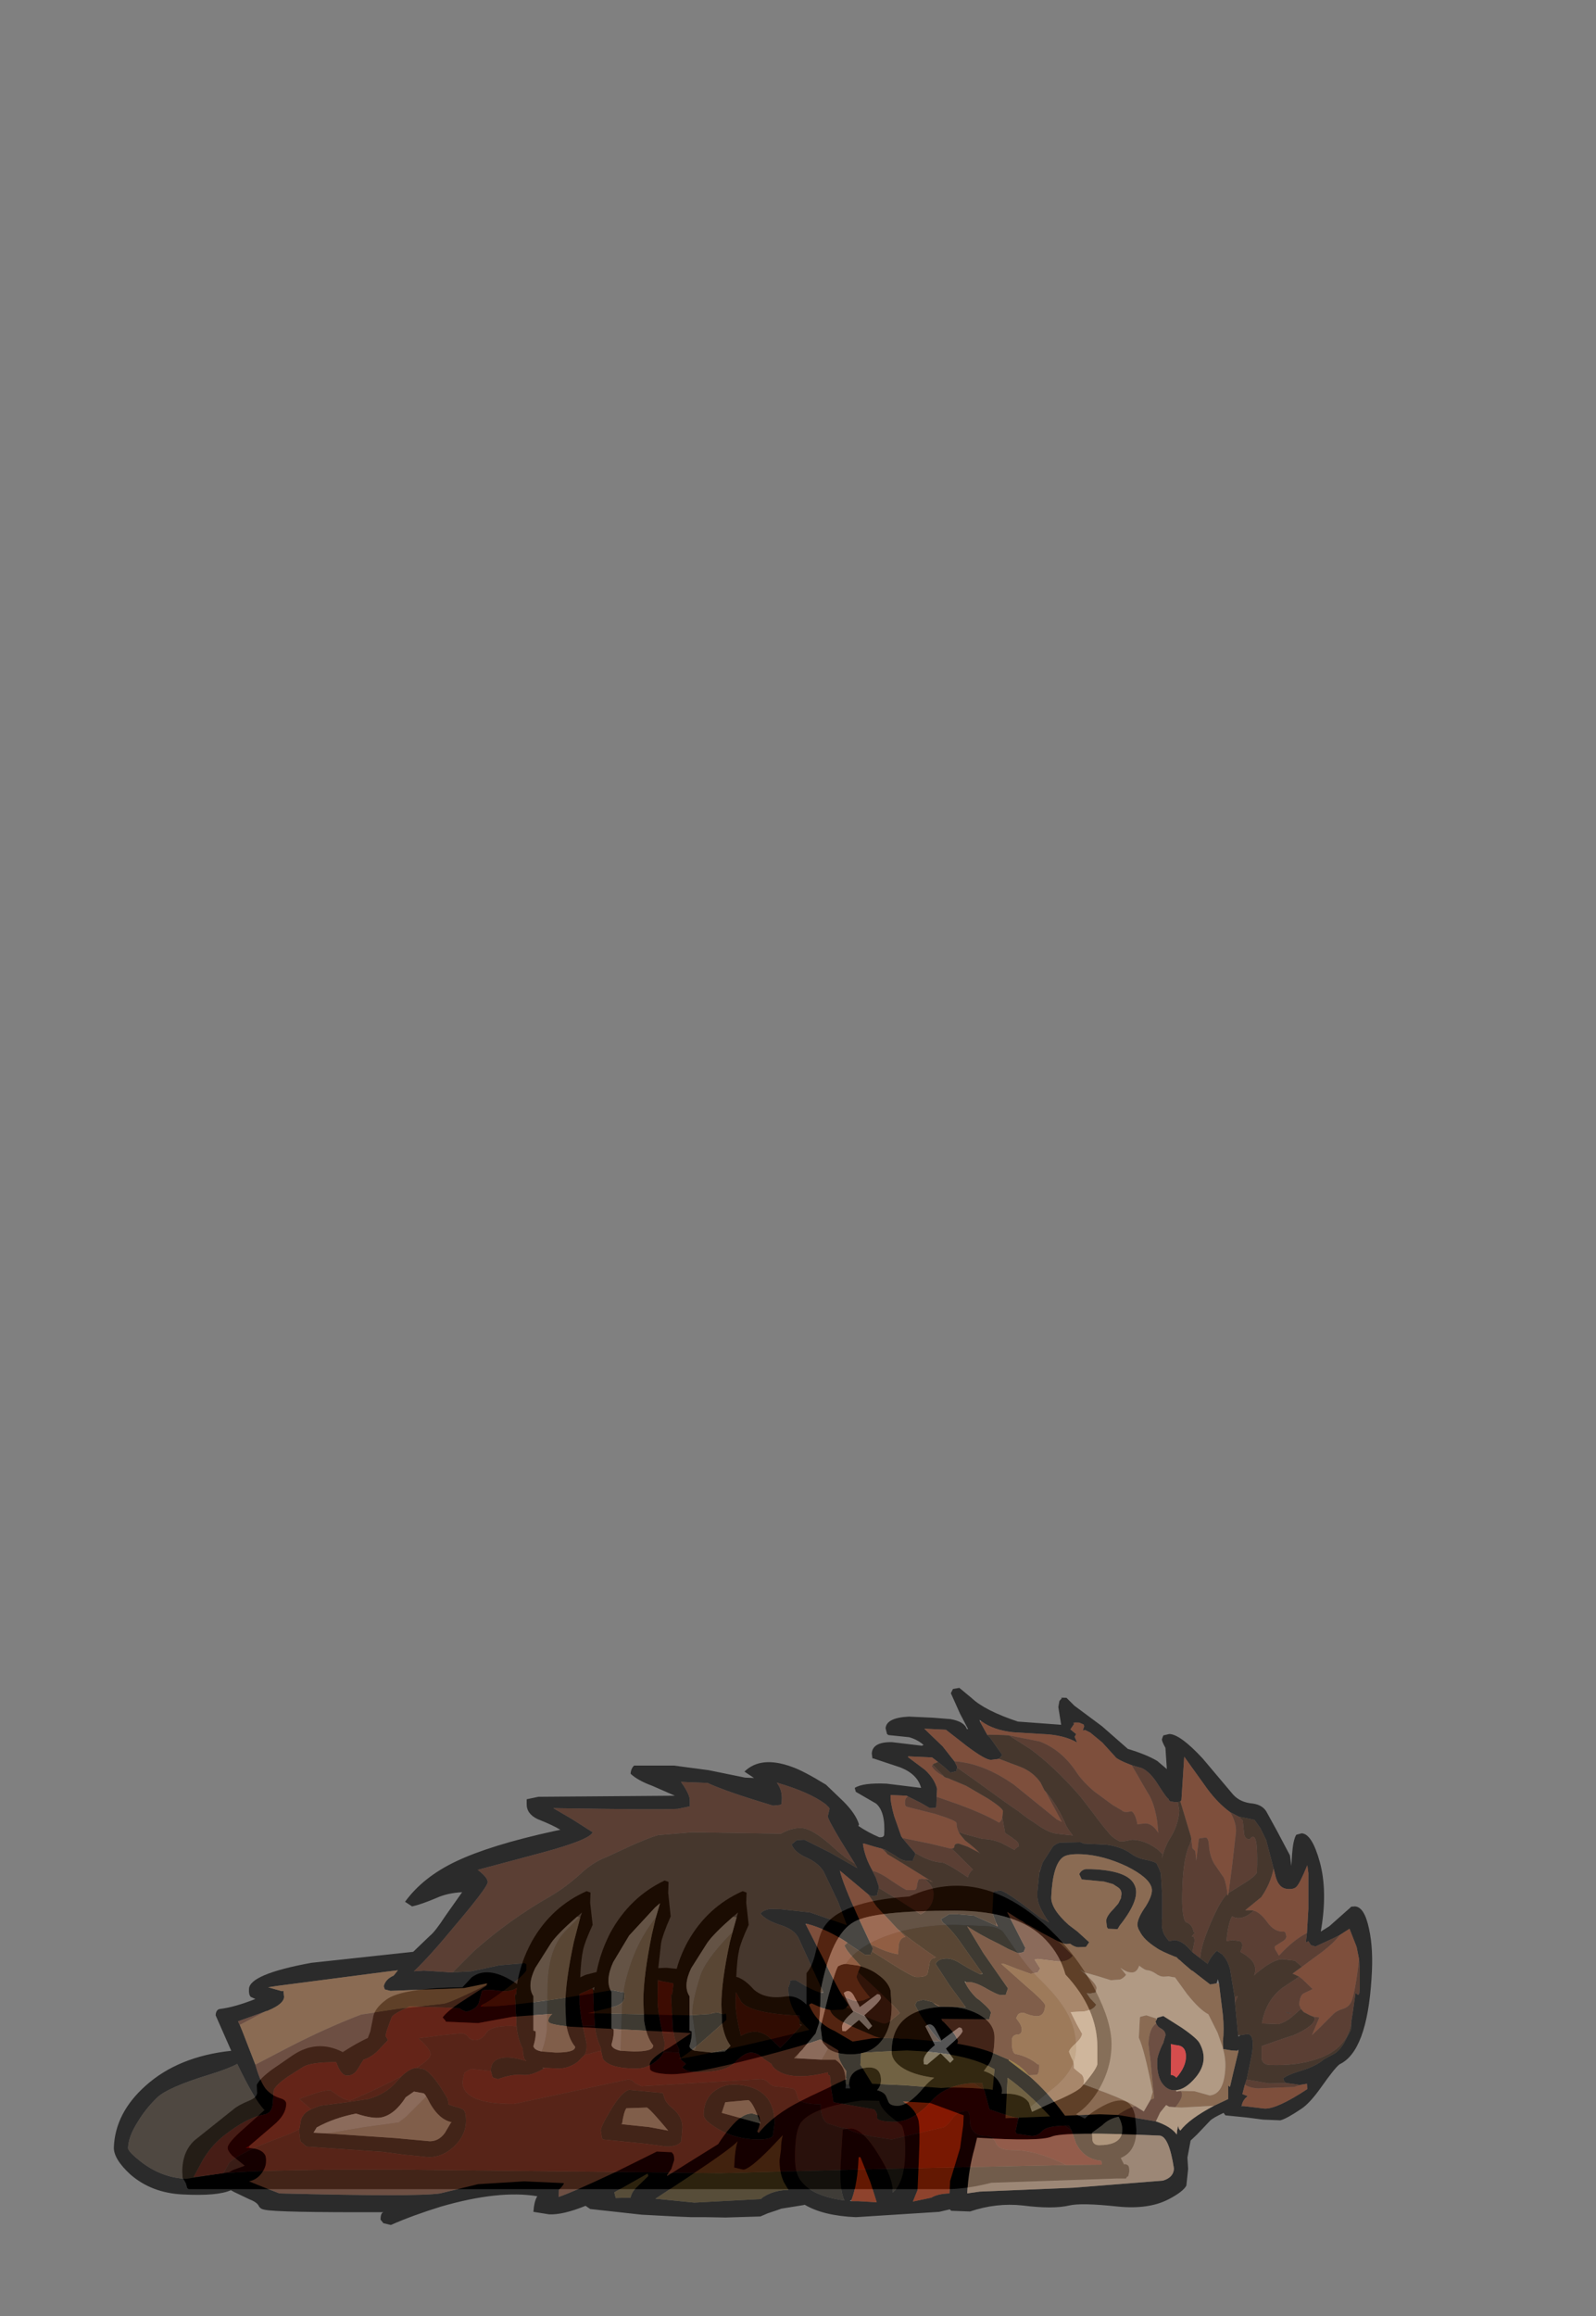 <?xml version="1.0" encoding="UTF-8" standalone="no"?>
<svg xmlns:ffdec="https://www.free-decompiler.com/flash" xmlns:xlink="http://www.w3.org/1999/xlink" ffdec:objectType="frame" height="326.45px" width="225.0px" xmlns="http://www.w3.org/2000/svg">
  <rect width="100%" height="100%" fill="#808080" stroke="none"/>
  <g transform="matrix(1.0, 0.0, 0.0, 1.0, 93.2, 311.55)">
    <use ffdec:characterId="101" height="43.5" transform="matrix(1.0, 0.0, 0.0, 1.0, -67.5, -46.5)" width="134.5" xlink:href="#shape0"/>
    <use ffdec:characterId="473" height="75.7" transform="matrix(1.0, 0.0, 0.0, 1.0, -77.15, -73.65)" width="177.4" xlink:href="#shape1"/>
  </g>
  <defs>
    <g id="shape0" transform="matrix(1.0, 0.0, 0.0, 1.0, 67.25, 21.75)">
      <path d="M10.3 -14.4 L10.9 -16.55 11.1 -17.25 10.4 -16.65 Q7.65 -14.25 6.75 -12.95 L4.5 -9.4 Q3.3 -6.9 4.25 -5.45 L4.25 -0.6 4.55 -0.5 Q4.65 0.3 4.25 1.6 4.3 2.0 5.0 2.25 L7.4 2.5 9.25 2.35 10.05 1.55 Q9.2 0.45 8.85 -1.6 L8.75 -4.25 Q8.75 -7.5 9.95 -13.1 L10.3 -14.4 M12.6 -15.5 Q11.45 -13.0 11.25 -11.95 10.95 -10.65 10.85 -8.15 L10.95 -8.15 Q12.05 -7.8 13.25 -6.45 14.85 -4.95 17.8 -5.4 19.35 -5.65 20.75 -4.25 L20.75 -8.7 Q21.6 -9.65 22.05 -11.7 22.55 -14.05 23.1 -15.0 25.25 -18.8 35.25 -19.5 45.5 -24.1 55.2 -14.7 59.0 -11.05 61.45 -6.3 63.75 -1.85 63.75 1.3 63.75 4.85 61.75 8.05 60.5 10.05 58.75 11.2 L60.0 11.8 Q60.65 11.1 62.05 10.3 63.85 9.25 65.0 9.25 66.55 9.25 67.05 11.3 L67.25 13.35 Q67.25 16.45 65.05 17.35 L65.5 18.25 65.8 18.25 66.05 18.4 Q66.25 18.5 66.25 19.25 L66.1 19.95 Q65.9 19.95 65.8 20.25 L64.95 20.25 64.75 20.25 64.5 20.25 46.8 20.85 Q43.5 21.7 40.75 21.75 L-66.35 21.75 -66.55 21.6 -66.75 20.9 -67.2 20.15 -67.25 19.25 Q-67.25 16.5 -65.55 14.9 L-60.1 10.55 Q-59.35 9.9 -57.75 9.25 -56.7 8.8 -56.7 8.15 L-56.75 7.05 Q-56.3 6.15 -54.6 4.9 L-51.85 3.0 Q-48.35 0.55 -44.7 2.4 L-44.65 2.45 Q-42.55 1.1 -41.1 0.45 L-40.75 -0.45 -40.3 -2.7 Q-40.0 -3.85 -38.5 -4.95 -36.3 -6.6 -27.75 -6.7 L-26.45 -8.1 Q-24.05 -9.9 -20.05 -7.15 -19.55 -10.3 -17.95 -13.2 -15.2 -18.05 -10.25 -20.25 L-9.7 -20.05 -9.75 -18.6 -9.4 -15.5 Q-10.55 -13.0 -10.75 -11.95 -11.05 -10.6 -11.15 -8.1 L-10.4 -8.45 -8.85 -8.85 Q-8.3 -11.65 -6.95 -14.3 -4.2 -19.4 0.75 -21.75 L1.3 -21.55 1.25 -20.0 1.6 -16.7 Q0.45 -14.05 0.25 -12.95 L-0.15 -9.4 1.0 -9.45 2.45 -9.3 Q3.0 -11.3 4.05 -13.2 6.8 -18.05 11.75 -20.25 L12.3 -20.05 12.25 -18.6 12.6 -15.5 M2.0 -0.35 L1.9 -0.9 1.8 -2.95 1.75 -3.0 1.75 -3.75 1.65 -5.75 1.8 -5.65 2.0 -7.25 0.4 -7.55 -0.2 -7.75 -0.2 -7.6 -0.25 -5.0 Q-0.25 -3.35 0.45 -0.25 L0.75 1.05 0.75 1.1 0.75 1.55 0.6 2.4 Q0.3 3.15 -0.5 3.75 -1.75 4.75 -3.25 4.75 -7.0 4.75 -7.95 3.4 L-8.2 2.3 -8.25 1.8 Q-8.9 0.5 -9.1 -1.25 L-9.1 -1.3 -9.2 -3.4 -9.25 -3.45 -9.25 -4.25 -9.35 -6.4 -9.2 -6.25 -9.15 -6.75 -9.45 -6.55 -11.25 -5.75 -11.25 -4.45 -11.25 -4.4 -11.25 -4.25 -10.95 -1.95 -10.25 1.25 -10.25 1.3 -10.25 1.75 Q-10.25 2.3 -10.55 2.85 L-11.5 3.8 Q-12.75 4.75 -14.25 4.75 L-16.25 4.65 -16.55 4.6 -16.25 4.75 Q-18.05 5.8 -19.25 5.65 -20.75 5.5 -22.75 6.25 L-23.5 6.0 -23.75 5.1 -23.75 5.0 Q-23.75 3.4 -21.85 3.2 -20.6 3.1 -18.75 3.7 L-18.95 3.5 Q-19.2 3.15 -19.25 1.95 -19.9 0.75 -20.1 -0.9 L-20.15 -1.45 -20.2 -2.95 -20.25 -3.0 -20.25 -3.75 -20.35 -5.75 -20.2 -5.65 -20.1 -6.6 Q-21.05 -6.0 -22.5 -6.2 -24.5 -6.5 -25.0 -6.2 L-25.45 -4.5 Q-25.85 -3.55 -27.25 -3.25 L-28.0 -3.6 -28.1 -3.75 -30.4 -3.85 -35.2 -4.0 -36.35 -3.45 Q-37.55 -2.85 -37.75 -2.45 L-38.45 -0.5 -38.6 0.15 -38.25 0.75 -39.4 1.95 Q-40.3 3.0 -41.65 3.5 L-41.7 3.5 -42.6 4.95 Q-43.15 5.75 -44.0 5.75 -44.9 5.75 -45.55 3.85 -49.2 3.85 -50.25 4.55 L-52.45 5.95 Q-53.95 7.0 -54.35 7.75 L-54.5 9.7 Q-54.6 11.05 -55.75 11.25 -58.15 11.65 -61.5 14.3 -63.15 15.65 -64.3 17.55 L-65.65 20.05 -61.45 19.5 Q-54.0 18.9 -35.95 19.0 L8.65 19.5 31.3 18.9 57.35 18.35 57.4 18.35 62.4 18.3 62.3 17.75 Q59.9 17.55 58.75 15.3 L58.1 13.45 57.75 12.8 57.2 12.8 Q54.6 12.85 54.0 13.55 53.4 14.25 52.5 14.25 L50.75 14.0 Q50.05 14.0 50.3 13.25 L50.55 12.05 50.7 11.65 50.6 11.7 Q49.9 11.7 46.55 10.5 L45.8 7.75 45.75 7.75 45.5 6.8 44.3 6.8 Q40.45 6.95 38.3 9.4 35.7 12.25 33.25 12.25 30.95 12.25 30.7 11.75 30.8 11.0 30.25 10.5 L24.55 9.5 24.25 7.75 24.05 5.75 Q23.75 5.75 23.75 5.3 19.45 6.35 17.2 5.35 16.0 4.75 15.8 4.1 L14.75 3.4 Q13.85 2.5 12.9 2.5 12.0 2.5 10.65 3.9 9.3 5.25 5.5 5.25 3.7 5.25 3.25 4.55 L3.75 4.1 3.05 3.5 2.85 2.85 2.85 2.8 2.8 2.5 2.75 1.95 Q2.2 0.95 2.0 -0.35 M19.75 -1.5 L19.75 -2.7 Q12.9 -3.0 11.55 -4.65 L10.8 -6.0 10.75 -4.45 Q10.75 -2.85 11.5 0.15 13.75 -1.15 15.55 0.4 L17.05 1.85 17.95 0.95 20.0 -1.3 20.1 -1.4 19.75 -1.5 M26.3 -10.0 L28.1 -9.75 Q29.85 -9.25 30.8 -8.5 32.25 -7.5 32.6 -6.25 L32.75 -4.0 Q32.75 -1.85 32.0 -0.25 30.55 2.75 27.0 2.75 24.9 2.75 23.8 1.95 L23.1 1.15 23.0 0.95 22.75 -1.0 22.85 -1.55 23.85 -5.55 Q24.95 -9.5 25.25 -9.7 L25.3 -9.7 Q25.7 -9.95 26.3 -10.0 M22.9 3.5 L24.8 3.5 Q26.05 4.3 26.2 5.75 L26.3 7.0 26.25 7.55 26.9 7.55 26.75 7.0 Q26.75 5.0 29.0 4.65 31.25 4.3 31.25 6.4 31.25 7.15 30.75 7.75 L30.7 7.8 Q31.65 8.05 31.95 8.6 L32.35 9.55 Q32.65 10.0 33.55 10.0 35.15 10.0 37.3 7.4 37.95 6.6 38.75 6.05 35.65 5.65 34.05 4.5 32.75 3.55 32.75 2.4 32.75 -3.65 40.0 -3.95 42.85 -4.05 45.0 -2.9 47.25 -1.65 47.25 0.35 47.25 2.7 46.55 4.0 L45.75 5.1 Q47.25 5.55 47.9 6.65 48.5 7.6 48.25 8.3 51.15 8.15 52.1 9.55 L52.3 10.15 52.5 10.75 52.55 10.85 55.15 9.65 Q58.95 8.05 59.55 7.3 61.55 5.0 61.75 4.15 L61.75 1.75 Q61.75 -3.7 57.25 -8.5 56.5 -11.25 54.5 -13.35 50.65 -17.5 41.65 -17.5 30.3 -17.5 27.5 -15.95 24.25 -14.2 22.75 -6.25 L22.65 -3.25 22.5 -1.6 22.05 -0.25 22.05 -0.2 22.0 -0.15 20.3 1.9 20.2 2.05 19.0 3.3 19.3 3.3 22.9 3.5 M38.85 -0.95 Q38.25 -1.85 37.5 -1.2 L38.85 1.45 Q37.25 2.75 37.25 3.65 L37.3 4.15 37.75 4.2 39.65 2.6 41.0 3.95 41.5 3.45 40.4 1.95 40.5 1.85 Q42.75 -0.1 42.75 -0.55 L42.6 -0.95 42.25 -1.05 39.75 0.8 39.6 0.45 38.85 -0.95 M28.25 -3.9 L28.1 -4.25 27.35 -5.65 Q26.75 -6.55 26.0 -5.9 26.45 -4.65 27.35 -3.25 25.75 -1.95 25.75 -1.05 L25.8 -0.55 26.25 -0.5 28.15 -2.1 29.5 -0.75 30.0 -1.25 28.9 -2.75 29.0 -2.85 Q31.25 -4.8 31.25 -5.25 L31.1 -5.65 30.75 -5.75 28.25 -3.9 M61.05 14.85 Q61.2 15.55 62.0 15.55 64.8 15.55 65.2 13.95 65.45 12.85 64.75 11.55 63.4 11.8 62.45 12.75 L61.0 13.8 61.05 14.85 M1.75 10.25 Q3.25 11.45 3.25 13.05 L3.1 15.0 Q2.7 15.75 1.0 15.75 L-1.9 15.35 -7.95 14.75 -8.1 14.5 -8.25 13.5 Q-8.25 12.9 -6.85 10.6 -5.3 8.0 -4.25 7.75 L0.5 8.2 0.75 9.0 Q1.0 9.65 1.75 10.25 M8.8 11.0 L14.25 12.5 Q13.25 9.5 12.55 9.2 L9.3 9.5 8.8 11.0 M7.8 7.9 Q9.25 6.8 11.25 7.05 16.25 7.55 16.25 12.5 L16.0 14.25 Q15.65 14.75 14.0 14.75 10.8 14.75 8.25 13.25 6.25 12.05 6.25 11.3 6.25 9.05 7.8 7.9 M-34.2 4.65 L-33.15 4.85 Q-31.85 5.55 -30.0 8.75 -29.75 9.05 -29.75 9.8 L-28.9 10.1 Q-27.9 10.35 -27.7 10.5 -27.25 10.75 -27.25 12.1 -27.25 14.15 -28.95 15.75 -30.55 17.25 -32.5 17.25 L-35.95 16.9 -38.95 16.5 -49.75 15.75 -50.6 15.0 -50.75 13.75 -50.75 13.3 -50.5 11.85 -50.45 11.8 Q-50.1 10.95 -49.1 10.5 L-47.85 10.0 -44.05 9.5 -41.05 9.05 Q-38.5 8.35 -36.95 6.5 L-36.35 5.85 Q-35.25 4.75 -34.25 4.65 L-34.2 4.65 M-5.45 2.25 L-3.6 2.35 Q-1.1 2.35 -0.9 1.7 L-0.85 1.5 Q-1.8 0.35 -2.15 -2.0 L-2.25 -4.8 Q-2.25 -8.25 -1.05 -14.15 L-0.5 -16.5 0.1 -18.55 -0.6 -17.95 -4.25 -14.0 -6.5 -10.25 Q-7.7 -7.6 -6.75 -6.05 L-6.75 -0.9 -6.45 -0.8 Q-6.35 0.05 -6.75 1.4 -6.65 2.0 -5.45 2.25 M-11.15 -16.55 L-10.9 -17.25 -11.6 -16.65 Q-14.35 -14.25 -15.25 -12.95 L-17.5 -9.4 Q-18.7 -6.9 -17.75 -5.45 L-17.75 -0.6 -17.45 -0.5 Q-17.35 0.3 -17.75 1.6 L-17.75 1.65 -17.6 1.9 Q-17.35 2.2 -16.6 2.35 L-14.6 2.5 Q-12.1 2.5 -11.9 1.85 L-11.85 1.7 Q-12.8 0.6 -13.15 -1.6 L-13.25 -4.25 Q-13.25 -7.5 -12.05 -13.1 L-11.15 -16.55 M-5.25 12.6 L-1.45 13.0 1.25 13.5 Q-1.25 10.5 -1.75 10.25 L-4.65 10.35 Q-5.0 10.85 -5.25 12.5 L-5.45 12.55 -5.25 12.6 M-29.45 12.5 L-29.25 12.3 -29.35 12.3 Q-31.3 11.85 -32.7 8.95 L-33.0 8.45 -33.2 8.25 -34.55 8.0 -34.6 8.0 -35.75 8.8 Q-37.35 11.3 -39.25 11.65 -40.4 11.85 -42.6 11.15 L-42.75 11.1 Q-45.85 11.7 -48.3 13.05 L-48.75 13.8 -47.8 13.85 -46.9 13.9 -46.85 13.9 -37.25 14.55 -32.35 15.0 Q-31.1 15.0 -30.25 13.85 L-29.45 12.5" fill="#000000" fill-rule="evenodd" stroke="none"/>
      <path d="M0.4 -7.55 L2.0 -7.25 1.8 -5.65 1.65 -5.75 1.75 -3.75 1.75 -3.0 1.8 -2.95 1.9 -0.9 2.0 -0.35 1.0 -0.25 0.45 -0.25 Q-0.25 -3.35 -0.25 -5.0 L-0.2 -7.6 0.4 -7.55 M2.8 2.5 L2.85 2.8 2.85 2.85 3.05 3.5 3.75 4.1 3.25 4.55 Q3.7 5.25 5.5 5.25 9.3 5.25 10.65 3.9 12.0 2.5 12.9 2.5 13.85 2.5 14.75 3.4 L15.8 4.1 Q16.0 4.75 17.2 5.35 19.45 6.35 23.75 5.3 23.75 5.75 24.05 5.75 L24.25 7.75 24.55 9.5 30.25 10.5 Q30.8 11.0 30.7 11.75 30.95 12.25 33.25 12.25 35.7 12.25 38.3 9.4 40.45 6.95 44.3 6.8 L45.75 7.75 45.8 7.75 46.55 10.5 Q49.9 11.7 50.6 11.7 L50.55 12.05 50.3 13.25 Q50.05 14.0 50.75 14.0 L52.5 14.25 Q53.4 14.25 54.0 13.55 54.6 12.85 57.2 12.8 L58.1 13.45 58.75 15.3 Q59.9 17.55 62.3 17.75 L62.4 18.3 57.4 18.35 57.35 18.35 Q53.2 16.25 49.75 16.25 47.85 16.25 47.45 15.25 47.05 14.25 46.0 14.25 44.35 14.25 43.9 12.9 43.75 12.5 43.75 11.3 L43.5 10.75 Q42.1 10.65 41.35 11.75 40.5 12.95 40.0 13.05 L32.75 14.75 29.8 14.3 Q27.35 13.8 26.5 13.25 L25.3 13.0 23.75 12.5 Q22.75 11.95 22.75 9.8 20.3 9.8 19.6 9.1 L19.25 8.0 Q19.1 7.65 18.75 7.55 L16.25 7.25 Q15.8 7.2 15.35 6.7 14.9 6.25 14.25 6.25 L5.9 6.75 -2.5 7.25 -3.45 6.8 Q-3.8 6.3 -4.45 6.3 L-20.5 9.75 Q-27.75 9.75 -27.75 6.6 L-27.5 5.4 Q-27.3 5.15 -26.5 4.8 L-23.8 5.1 -23.75 5.1 -23.5 6.0 -22.75 6.25 Q-20.75 5.5 -19.25 5.65 -18.05 5.8 -16.25 4.75 L-16.25 4.65 -14.25 4.75 Q-12.75 4.75 -11.5 3.8 L-10.55 2.85 -8.5 2.3 -8.2 2.3 -7.95 3.4 Q-7.0 4.75 -3.25 4.75 -1.75 4.75 -0.5 3.75 0.3 3.15 0.6 2.4 L2.8 2.5 M-61.45 19.5 L-65.65 20.05 -64.3 17.55 Q-63.15 15.65 -61.5 14.3 -58.15 11.65 -55.75 11.25 -54.6 11.05 -54.5 9.7 L-54.35 7.75 Q-53.95 7.0 -52.45 5.95 L-50.25 4.55 Q-49.2 3.85 -45.55 3.85 -44.9 5.75 -44.0 5.75 -43.15 5.75 -42.6 4.95 L-41.7 3.5 -41.65 3.5 Q-40.3 3.0 -39.4 1.95 L-38.25 0.75 -38.6 0.15 -38.45 -0.5 -37.75 -2.45 Q-37.55 -2.85 -36.35 -3.45 L-35.2 -4.0 -30.4 -3.85 -28.1 -3.75 -28.0 -3.6 -27.25 -3.25 Q-25.85 -3.55 -25.45 -4.5 L-25.0 -6.2 Q-24.5 -6.5 -22.5 -6.2 -21.05 -6.0 -20.1 -6.6 L-20.2 -5.65 -20.35 -5.75 -20.25 -3.75 -20.25 -3.0 -20.2 -2.95 -20.15 -1.45 -20.15 -1.2 -21.0 -1.25 Q-23.8 -1.25 -24.4 -0.25 -25.05 0.75 -26.0 0.75 -26.6 0.75 -26.95 0.3 -27.3 -0.2 -27.95 -0.2 L-30.6 0.05 -33.95 0.5 Q-32.25 2.0 -32.25 2.75 -32.25 3.4 -34.2 4.65 L-34.25 4.65 Q-35.25 4.75 -36.35 5.85 -39.05 7.3 -43.5 9.25 -44.3 9.25 -45.3 8.55 L-46.35 7.8 Q-47.6 7.8 -50.75 9.05 L-49.1 10.5 Q-50.1 10.95 -50.45 11.8 L-50.5 11.85 -50.75 13.3 Q-51.75 13.85 -53.25 14.4 -58.95 16.5 -60.6 18.0 L-61.45 19.5 M-10.95 -1.95 L-11.25 -4.25 -11.25 -4.4 -11.25 -4.45 -11.25 -5.75 -9.45 -6.55 -9.35 -6.4 -9.25 -4.25 -9.25 -3.45 -9.2 -3.4 -9.1 -1.3 -10.25 -1.25 -10.8 -1.25 -10.95 -1.95" fill="#660000" fill-rule="evenodd" stroke="none"/>
      <path d="M2.0 -0.35 Q2.2 0.95 2.75 1.95 L2.8 2.5 0.6 2.4 0.75 1.55 0.75 1.1 0.75 1.05 0.45 -0.25 1.0 -0.25 2.0 -0.35 M44.3 6.8 L45.5 6.8 45.75 7.75 44.3 6.8 M57.2 12.8 L57.75 12.8 58.1 13.45 57.2 12.8 M57.35 18.35 L31.3 18.9 8.65 19.5 -35.95 19.0 Q-54.0 18.9 -61.45 19.5 L-60.6 18.0 Q-58.95 16.5 -53.25 14.4 -51.75 13.85 -50.75 13.3 L-50.75 13.75 -50.6 15.0 -49.75 15.75 -38.95 16.5 -35.95 16.9 -32.5 17.25 Q-30.55 17.25 -28.95 15.75 -27.25 14.15 -27.25 12.1 -27.25 10.75 -27.7 10.5 -27.9 10.35 -28.9 10.1 L-29.75 9.8 Q-29.75 9.05 -30.0 8.75 -31.85 5.55 -33.15 4.85 L-34.2 4.65 Q-32.25 3.4 -32.25 2.75 -32.25 2.0 -33.95 0.5 L-30.6 0.05 -27.95 -0.2 Q-27.3 -0.2 -26.95 0.3 -26.6 0.75 -26.0 0.75 -25.05 0.75 -24.4 -0.25 -23.8 -1.25 -21.0 -1.25 L-20.15 -1.2 -20.15 -1.45 -20.1 -0.9 Q-19.9 0.75 -19.25 1.95 -19.2 3.15 -18.95 3.5 L-18.75 3.7 Q-20.6 3.1 -21.85 3.2 -23.75 3.4 -23.75 5.0 L-23.75 5.1 -23.8 5.1 -26.5 4.8 Q-27.3 5.15 -27.5 5.4 L-27.75 6.6 Q-27.75 9.75 -20.5 9.75 L-4.45 6.3 Q-3.8 6.3 -3.45 6.8 L-2.5 7.25 5.9 6.75 14.25 6.25 Q14.9 6.25 15.35 6.7 15.8 7.2 16.25 7.25 L18.75 7.55 Q19.1 7.65 19.25 8.0 L19.6 9.1 Q20.3 9.8 22.75 9.8 22.75 11.95 23.75 12.5 L25.3 13.0 26.5 13.25 Q27.35 13.8 29.8 14.3 L32.75 14.75 40.0 13.05 Q40.5 12.95 41.35 11.75 42.1 10.65 43.5 10.75 L43.75 11.3 Q43.75 12.5 43.9 12.9 44.35 14.25 46.0 14.25 47.05 14.25 47.45 15.25 47.85 16.25 49.75 16.25 53.2 16.25 57.35 18.35 M-10.55 2.85 Q-10.25 2.3 -10.25 1.75 L-10.25 1.3 -10.25 1.25 -10.95 -1.95 -10.8 -1.25 -10.25 -1.25 -9.1 -1.3 -9.1 -1.25 Q-8.9 0.5 -8.25 1.8 L-8.2 2.3 -8.5 2.3 -10.55 2.85 M-0.2 -7.6 L-0.2 -7.75 0.4 -7.55 -0.2 -7.6 M20.0 -1.3 L17.95 0.95 17.05 1.85 15.55 0.4 Q13.75 -1.15 11.5 0.15 10.75 -2.85 10.75 -4.45 L10.8 -6.0 11.55 -4.65 Q12.9 -3.0 19.75 -2.7 L19.75 -1.5 20.0 -1.3 M1.75 10.25 Q1.0 9.65 0.75 9.0 L0.5 8.2 -4.25 7.75 Q-5.3 8.0 -6.85 10.6 -8.25 12.9 -8.25 13.5 L-8.1 14.5 -7.95 14.75 -1.9 15.35 1.0 15.75 Q2.7 15.75 3.1 15.0 L3.25 13.05 Q3.25 11.45 1.75 10.25 M7.8 7.9 Q6.25 9.05 6.25 11.3 6.25 12.05 8.25 13.25 10.8 14.75 14.0 14.75 15.65 14.75 16.0 14.25 L16.25 12.5 Q16.25 7.55 11.25 7.05 9.25 6.8 7.8 7.9 M-36.35 5.85 L-36.95 6.5 Q-38.5 8.35 -41.05 9.05 L-44.05 9.5 -47.85 10.0 -49.1 10.5 -50.75 9.05 Q-47.6 7.8 -46.35 7.8 L-45.3 8.55 Q-44.3 9.25 -43.5 9.25 -39.05 7.3 -36.35 5.85" fill="#400000" fill-rule="evenodd" stroke="none"/>
      <path d="M5.0 2.25 Q5.0 2.0 5.15 1.95 L5.25 1.25 4.7 -2.6 Q4.45 -4.05 5.75 -8.2 6.4 -10.4 9.9 -14.05 L10.3 -14.4 9.95 -13.1 Q8.75 -7.5 8.75 -4.25 L8.85 -1.6 Q9.2 0.45 10.05 1.55 L9.25 2.35 7.4 2.5 5.0 2.25 M23.8 1.95 Q24.9 2.75 27.0 2.75 30.55 2.75 32.0 -0.25 32.75 -1.85 32.75 -4.0 L32.6 -6.25 Q32.25 -7.5 30.8 -8.5 29.85 -9.25 28.1 -9.75 L26.3 -10.0 Q27.75 -12.15 31.05 -13.55 35.6 -15.5 41.85 -15.5 L46.5 -15.3 Q47.95 -15.1 48.5 -14.45 L50.05 -12.2 Q52.05 -9.3 53.75 -7.7 56.55 -4.95 57.65 -2.75 58.75 -0.65 58.75 1.85 58.75 5.05 55.25 7.75 L52.3 10.15 52.1 9.55 Q51.15 8.15 48.25 8.3 48.5 7.6 47.9 6.65 47.25 5.55 45.75 5.1 L46.55 4.0 Q47.25 2.7 47.25 0.35 47.25 -1.65 45.0 -2.9 42.85 -4.05 40.0 -3.95 32.75 -3.65 32.75 2.4 32.75 3.55 34.05 4.5 35.65 5.65 38.75 6.05 37.95 6.6 37.3 7.4 35.15 10.0 33.55 10.0 32.65 10.0 32.35 9.55 L31.95 8.6 Q31.65 8.05 30.7 7.8 L30.75 7.75 Q31.25 7.15 31.25 6.4 31.25 4.3 29.0 4.65 26.75 5.0 26.75 7.0 L26.3 7.0 26.2 5.75 Q26.05 4.3 24.8 3.5 L22.9 3.5 23.8 1.95 M20.2 2.05 L19.75 2.5 19.3 3.3 19.0 3.3 20.2 2.05 M61.05 14.85 L61.0 13.8 62.45 12.75 Q63.4 11.8 64.75 11.55 65.45 12.85 65.2 13.95 64.8 15.55 62.0 15.55 61.2 15.55 61.05 14.85 M8.8 11.0 L9.3 9.5 12.55 9.2 Q13.25 9.5 14.25 12.5 L8.8 11.0 M-0.5 -16.5 L-1.05 -14.15 Q-2.25 -8.25 -2.25 -4.8 L-2.15 -2.0 Q-1.8 0.35 -0.85 1.5 L-0.9 1.7 Q-1.1 2.35 -3.6 2.35 L-5.45 2.25 -5.3 -2.9 Q-5.2 -6.25 -4.5 -8.5 -3.2 -13.15 -0.5 -16.5 M-11.3 -16.6 L-11.15 -16.55 -12.05 -13.1 Q-13.25 -7.5 -13.25 -4.25 L-13.15 -1.6 Q-12.8 0.6 -11.85 1.7 L-11.9 1.85 Q-12.1 2.5 -14.6 2.5 L-16.6 2.35 Q-16.05 1.05 -15.85 -0.65 L-15.75 -6.5 Q-15.75 -12.0 -13.25 -14.6 L-11.55 -16.3 -11.3 -16.6 M-5.25 12.5 Q-5.0 10.85 -4.65 10.35 L-1.75 10.25 Q-1.25 10.5 1.25 13.5 L-1.45 13.0 -5.25 12.6 -5.25 12.5 M-29.35 12.3 L-29.45 12.5 -30.25 13.85 Q-31.1 15.0 -32.35 15.0 L-37.25 14.55 -46.85 13.9 -41.5 13.0 -36.75 12.35 -35.7 11.55 -32.85 8.7 -33.0 8.45 -32.7 8.95 Q-31.3 11.85 -29.35 12.3" fill="#baae96" fill-rule="evenodd" stroke="none"/>
      <path d="M10.9 -16.55 L10.3 -14.4 9.9 -14.05 Q6.4 -10.4 5.75 -8.2 4.45 -4.05 4.7 -2.6 L5.25 1.25 5.15 1.95 Q5.0 2.0 5.0 2.25 4.3 2.0 4.25 1.6 4.65 0.3 4.55 -0.5 L4.25 -0.6 4.25 -5.45 Q3.3 -6.9 4.5 -9.4 L6.75 -12.95 Q7.65 -14.25 10.4 -16.65 L10.9 -16.55 M23.8 1.95 L22.9 3.5 19.3 3.3 19.75 2.5 20.2 2.05 20.3 1.9 22.0 -0.15 22.05 -0.2 22.05 -0.25 22.5 -1.6 22.65 -3.25 22.75 -6.25 Q24.25 -14.2 27.5 -15.95 30.3 -17.5 41.65 -17.5 50.65 -17.5 54.5 -13.35 56.5 -11.25 57.25 -8.5 61.75 -3.7 61.75 1.75 L61.75 4.15 Q61.55 5.0 59.55 7.3 58.95 8.05 55.15 9.65 L52.55 10.85 52.5 10.75 52.3 10.15 55.25 7.75 Q58.75 5.05 58.75 1.85 58.75 -0.65 57.65 -2.75 56.55 -4.95 53.75 -7.7 52.05 -9.3 50.05 -12.2 L48.5 -14.45 Q47.95 -15.1 46.5 -15.3 L41.85 -15.5 Q35.6 -15.5 31.05 -13.55 27.75 -12.15 26.3 -10.0 25.7 -9.95 25.3 -9.7 L25.25 -9.7 Q24.95 -9.5 23.85 -5.55 L22.85 -1.55 22.75 -1.0 23.0 0.95 23.1 1.15 23.8 1.95 M-5.45 2.25 Q-6.65 2.0 -6.75 1.4 -6.35 0.05 -6.45 -0.8 L-6.75 -0.9 -6.75 -6.05 Q-7.7 -7.6 -6.5 -10.25 L-4.25 -14.0 -0.6 -17.95 0.1 -18.55 -0.5 -16.5 Q-3.2 -13.15 -4.5 -8.5 -5.2 -6.25 -5.3 -2.9 L-5.45 2.25 M-11.6 -16.65 L-11.3 -16.6 -11.55 -16.3 -13.25 -14.6 Q-15.75 -12.0 -15.75 -6.5 L-15.85 -0.65 Q-16.05 1.05 -16.6 2.35 -17.35 2.2 -17.6 1.9 L-17.75 1.65 -17.75 1.6 Q-17.35 0.3 -17.45 -0.5 L-17.75 -0.6 -17.75 -5.45 Q-18.7 -6.9 -17.5 -9.4 L-15.25 -12.95 Q-14.35 -14.25 -11.6 -16.65 M-46.85 13.9 L-46.9 13.9 -47.8 13.85 -48.75 13.8 -48.3 13.05 Q-45.85 11.7 -42.75 11.1 L-42.6 11.15 Q-40.4 11.85 -39.25 11.65 -37.35 11.3 -35.75 8.8 L-34.6 8.0 -34.55 8.0 -33.2 8.25 -33.0 8.45 -32.85 8.7 -35.7 11.55 -36.75 12.35 -41.5 13.0 -46.85 13.9" fill="#dcd6c9" fill-rule="evenodd" stroke="none"/>
      <path d="M28.25 -3.9 L30.75 -5.75 31.1 -5.65 31.25 -5.25 Q31.25 -4.8 29.0 -2.85 L28.9 -2.75 30.0 -1.25 29.5 -0.75 28.15 -2.1 26.25 -0.5 25.8 -0.55 25.75 -1.05 Q25.75 -1.95 27.35 -3.25 26.45 -4.65 26.0 -5.9 26.75 -6.55 27.35 -5.65 L28.1 -4.25 28.25 -3.9 M38.85 -0.95 L39.6 0.45 39.75 0.8 42.25 -1.05 42.6 -0.95 42.75 -0.55 Q42.75 -0.1 40.5 1.85 L40.4 1.95 41.5 3.45 41.0 3.95 39.65 2.6 37.75 4.2 37.3 4.15 37.25 3.65 Q37.25 2.75 38.85 1.45 L37.5 -1.2 Q38.25 -1.85 38.85 -0.95" fill="#ffffff" fill-rule="evenodd" stroke="none"/>
    </g>
    <g id="shape1" transform="matrix(1.0, 0.0, 0.0, 1.0, 77.8, 48.35)">
      <path d="M40.15 -43.95 Q42.1 -43.6 42.45 -42.55 L42.65 -42.55 42.6 -42.6 41.5 -44.7 40.2 -47.6 40.5 -48.2 41.4 -48.35 43.15 -46.9 Q45.0 -45.15 49.65 -43.6 L55.75 -43.15 55.35 -45.65 55.5 -46.5 55.85 -46.9 Q55.4 -47.0 56.5 -46.95 L57.6 -45.85 61.5 -42.95 65.15 -39.75 Q67.8 -38.95 69.3 -38.05 L70.65 -36.9 70.45 -39.9 Q69.95 -40.8 69.95 -41.1 L70.15 -41.65 71.0 -41.85 Q72.55 -41.8 75.7 -38.4 L80.0 -33.3 Q81.0 -32.2 82.75 -32.05 84.25 -31.85 84.8 -30.7 L86.2 -28.15 88.0 -24.75 88.2 -23.25 88.3 -24.85 Q88.45 -26.95 88.9 -27.65 L89.65 -27.85 Q91.1 -27.8 92.2 -23.85 93.35 -19.7 92.35 -14.0 L93.55 -14.75 96.65 -17.5 96.5 -17.5 97.15 -17.55 Q98.5 -17.5 99.15 -14.4 99.8 -11.5 99.5 -7.35 98.85 2.9 95.0 4.7 94.3 5.25 92.5 7.8 90.85 10.15 89.65 10.95 87.5 12.4 86.65 12.6 L84.2 12.5 81.9 12.2 78.9 11.9 78.65 11.55 Q77.15 12.25 76.75 12.65 L74.9 14.6 74.0 15.45 73.55 17.85 73.65 19.45 73.4 21.8 Q72.95 22.65 70.95 23.7 68.1 25.2 63.7 24.75 58.6 24.2 56.9 24.6 54.6 25.15 50.3 24.6 46.6 24.2 42.9 25.45 L40.25 25.35 40.05 25.15 38.55 25.5 26.8 26.25 Q22.2 26.05 19.6 24.5 L19.4 24.55 16.3 25.05 15.6 25.3 14.4 25.7 13.35 26.15 8.45 26.3 5.7 26.25 3.6 26.25 2.45 26.2 1.35 26.15 0.35 26.1 -3.4 25.9 -7.0 25.5 -10.65 25.1 -11.3 24.65 Q-14.5 25.95 -16.45 25.85 L-18.65 25.5 Q-18.55 24.0 -18.1 23.3 -23.5 22.4 -31.65 24.75 -35.7 26.0 -38.75 27.35 L-39.8 27.1 -40.2 26.6 Q-40.2 25.6 -39.75 25.55 -54.85 25.6 -56.55 25.2 -57.15 25.1 -57.35 24.7 -57.6 24.15 -58.65 23.75 L-60.85 22.7 -61.3 22.45 Q-63.2 23.3 -68.05 23.05 -72.45 22.85 -75.45 20.25 -77.85 18.05 -77.8 16.4 -77.6 11.55 -73.35 7.75 -68.75 3.6 -61.25 2.8 L-63.45 -2.2 Q-63.4 -3.05 -62.8 -3.1 -60.75 -3.35 -57.85 -4.5 L-58.5 -4.8 Q-58.8 -5.1 -58.75 -5.9 -58.7 -8.0 -49.95 -9.6 L-35.6 -11.15 -33.25 -13.4 Q-32.5 -14.0 -31.1 -16.15 L-28.7 -19.55 Q-30.75 -19.45 -32.3 -18.75 -34.4 -17.85 -35.75 -17.55 L-36.75 -18.2 Q-34.2 -21.7 -29.55 -23.9 -24.7 -26.2 -15.8 -28.15 L-14.85 -28.35 Q-15.9 -29.0 -18.05 -29.85 -19.65 -30.6 -19.6 -32.05 L-19.6 -32.65 -17.95 -33.0 1.3 -33.15 -1.9 -34.55 Q-3.95 -35.3 -4.95 -36.25 -4.9 -37.0 -4.45 -37.4 L1.15 -37.4 6.05 -36.75 11.2 -35.7 12.45 -35.65 11.1 -36.55 Q13.4 -38.8 17.7 -37.25 19.35 -36.7 22.6 -34.7 L25.05 -32.35 Q26.8 -30.6 27.25 -29.1 L27.15 -28.9 Q28.55 -27.95 30.1 -27.3 30.75 -27.25 30.8 -27.65 31.0 -30.9 29.65 -32.05 L26.8 -33.7 26.65 -34.25 Q27.8 -35.0 31.15 -34.85 L36.0 -34.25 Q35.5 -36.2 33.05 -37.15 L29.3 -38.4 29.15 -38.4 29.05 -39.1 Q29.15 -40.75 31.9 -40.7 L36.1 -40.2 36.35 -40.3 36.25 -40.4 Q35.4 -41.1 34.3 -41.4 L31.4 -41.7 31.2 -41.85 31.0 -42.65 Q31.1 -44.15 34.3 -44.3 L37.6 -44.15 40.15 -43.95 M38.4 -37.9 L37.55 -38.55 34.2 -38.7 34.15 -38.6 36.55 -36.8 Q37.9 -35.55 38.25 -34.15 L38.2 -33.0 38.15 -31.65 38.05 -31.45 37.25 -31.4 35.95 -32.15 34.15 -33.05 33.95 -33.15 31.7 -33.25 Q31.65 -32.25 32.2 -30.3 L33.2 -27.45 33.4 -27.15 34.5 -25.85 35.15 -25.1 35.1 -25.15 35.2 -24.9 34.9 -24.2 34.85 -24.0 34.15 -23.95 Q33.25 -24.0 32.45 -24.65 L30.95 -25.55 30.75 -25.6 30.45 -25.7 29.5 -25.95 28.0 -26.4 27.8 -26.4 Q28.05 -24.5 29.15 -22.6 L29.15 -22.55 29.65 -21.55 30.05 -20.35 30.05 -20.25 30.05 -20.15 29.8 -19.25 29.85 -19.1 29.1 -19.0 Q29.0 -19.0 28.55 -19.25 L24.55 -22.6 Q25.0 -20.7 27.15 -16.0 L28.95 -12.15 29.2 -11.65 29.1 -11.2 28.95 -10.95 28.9 -10.75 28.15 -10.7 25.6 -12.4 25.6 -12.45 Q22.75 -14.35 19.9 -15.1 L19.7 -15.1 19.75 -15.0 22.35 -9.9 Q23.85 -6.75 24.9 -4.95 L25.75 -3.65 25.35 -3.2 25.2 -3.1 24.95 -3.0 24.9 -3.0 23.65 -2.95 23.2 -2.95 22.0 -3.25 20.55 -3.9 20.15 -3.9 20.2 -3.7 Q21.25 -1.1 23.8 0.0 L26.35 1.5 29.1 1.05 30.35 1.0 32.3 1.05 32.8 1.05 32.95 1.1 33.55 1.1 33.7 1.1 33.8 1.1 33.95 1.1 38.8 1.5 Q37.95 0.8 37.0 -0.65 35.85 -2.2 35.15 -3.65 L35.4 -4.15 36.3 -4.4 37.55 -4.1 37.85 -3.85 Q38.05 -3.7 38.45 -3.5 L38.7 -3.45 42.05 -3.35 42.3 -3.35 42.25 -3.4 40.0 -6.45 38.05 -9.45 Q38.45 -10.25 39.75 -10.2 40.6 -10.15 41.65 -9.45 43.3 -8.45 44.3 -8.0 L44.7 -8.05 44.65 -8.1 42.0 -11.85 Q40.35 -14.3 39.05 -15.3 L38.8 -15.75 39.95 -16.45 41.1 -16.45 43.45 -16.25 46.65 -14.8 46.8 -14.75 46.55 -15.3 46.05 -16.65 46.2 -19.55 46.3 -19.65 47.15 -19.8 Q47.7 -19.75 50.0 -18.1 L52.9 -15.9 53.45 -15.65 Q53.65 -15.5 54.05 -15.3 52.3 -17.75 52.4 -19.15 L52.4 -19.3 52.4 -19.5 52.4 -19.65 52.65 -22.1 52.7 -22.35 52.8 -22.7 52.85 -22.7 52.9 -23.0 53.15 -23.75 54.5 -25.85 54.6 -26.0 Q55.05 -26.4 55.6 -26.55 L58.45 -26.6 58.95 -26.4 62.15 -26.25 Q64.3 -25.95 65.65 -24.95 66.55 -24.3 67.8 -24.1 68.95 -23.85 69.2 -23.6 L69.65 -22.65 69.65 -22.6 69.75 -22.35 69.8 -22.15 70.0 -18.95 70.0 -16.7 70.0 -16.0 69.95 -15.7 69.95 -15.35 Q69.9 -14.05 70.5 -13.25 L70.95 -12.65 71.7 -12.8 Q72.65 -12.75 73.6 -11.8 L74.25 -11.1 74.95 -10.55 75.35 -10.25 76.4 -9.45 Q76.8 -10.45 77.7 -11.3 L78.5 -10.75 78.5 -10.7 78.75 -10.45 Q79.25 -9.8 79.55 -8.75 L80.2 -4.8 80.25 -4.6 80.25 -4.0 80.7 0.65 80.75 0.8 81.0 0.6 82.0 0.45 Q82.3 0.45 82.5 0.7 83.05 1.45 82.45 4.2 L81.9 6.85 81.65 7.55 81.3 8.9 82.05 9.2 Q81.35 9.7 81.2 10.55 L81.1 10.6 81.5 10.6 84.45 10.95 Q86.2 11.0 90.45 8.2 L90.4 7.45 89.5 7.6 89.25 7.6 89.05 7.55 87.55 7.35 87.4 7.3 Q87.15 7.1 87.05 6.7 87.6 6.2 89.6 5.6 91.7 4.95 92.8 4.0 L94.1 3.3 Q94.9 2.9 95.6 1.75 L96.6 -0.15 96.7 -1.6 96.85 -2.55 97.25 -5.35 97.5 -5.15 Q97.8 -4.95 97.8 -5.6 L97.8 -5.7 97.85 -5.8 97.85 -6.25 97.85 -6.35 97.85 -6.55 97.85 -6.65 97.85 -8.8 97.75 -10.1 97.4 -11.85 96.4 -14.4 95.0 -13.5 94.1 -13.05 91.6 -11.9 90.95 -12.1 90.6 -12.65 90.25 -12.45 90.4 -13.8 90.6 -17.2 90.6 -22.25 90.45 -23.35 Q89.4 -20.8 88.95 -20.35 88.6 -19.95 87.75 -20.0 86.45 -20.05 86.0 -21.7 L85.7 -22.9 84.65 -26.9 83.85 -28.55 83.0 -29.75 81.8 -30.0 80.8 -30.2 80.7 -30.25 79.55 -30.85 Q77.9 -32.05 76.4 -34.05 L73.1 -38.65 72.7 -32.5 72.55 -32.35 72.2 -32.25 71.8 -32.25 71.15 -32.35 70.9 -32.55 70.9 -32.7 Q70.7 -32.7 69.55 -34.5 68.35 -36.5 67.1 -37.05 L65.7 -37.45 64.95 -37.75 Q64.2 -38.05 63.55 -38.45 L61.55 -40.65 59.85 -42.05 59.15 -42.4 58.8 -42.35 59.0 -42.95 58.9 -43.2 58.3 -43.45 58.25 -43.45 Q57.15 -43.5 57.6 -43.3 L57.05 -42.5 57.85 -41.85 57.95 -42.0 57.65 -41.45 58.0 -40.65 Q56.1 -41.75 53.05 -41.85 L48.95 -42.1 Q46.2 -42.4 44.5 -43.65 L44.25 -43.85 44.3 -43.6 45.35 -41.7 45.75 -41.3 47.45 -38.9 47.0 -38.35 45.85 -38.2 Q45.05 -38.2 42.45 -40.15 L39.5 -42.45 36.45 -42.6 39.05 -40.1 40.7 -38.0 41.1 -37.2 41.0 -36.75 40.95 -36.6 40.15 -36.4 39.2 -37.25 38.4 -37.9 M26.65 -23.6 L24.65 -26.85 Q22.85 -29.85 22.85 -30.25 L23.1 -31.3 23.05 -31.45 22.55 -31.95 Q20.3 -33.65 15.65 -35.0 16.6 -33.8 16.3 -31.95 L16.1 -31.85 15.15 -31.75 Q8.6 -33.7 5.9 -34.95 L2.15 -35.1 Q3.45 -33.3 3.4 -32.4 L3.4 -31.65 1.7 -31.3 Q-0.6 -31.15 -15.85 -31.4 L-13.2 -29.85 -10.3 -28.0 Q-10.7 -26.95 -17.35 -25.15 L-26.5 -22.7 Q-25.05 -21.6 -25.1 -20.95 -25.15 -20.2 -29.95 -14.55 -33.2 -10.6 -35.5 -8.4 L-34.1 -8.5 -30.95 -8.3 -30.45 -8.25 -30.35 -8.25 -30.1 -8.25 -30.05 -8.25 -27.4 -8.4 -23.45 -9.25 -19.9 -9.55 -19.65 -9.4 -19.65 -8.6 Q-19.65 -8.2 -22.2 -6.15 -24.8 -4.15 -25.85 -3.7 L-26.1 -3.45 -25.9 -3.45 -25.85 -3.45 Q-21.65 -3.35 -7.55 -5.75 L-6.1 -5.45 -5.95 -5.55 Q-5.8 -5.5 -5.8 -4.7 -5.85 -3.9 -7.15 -3.45 L-10.95 -2.5 3.35 -2.2 6.45 -2.4 6.45 -2.5 7.35 -2.6 8.2 -2.3 Q8.6 -2.8 8.55 -1.55 3.1 3.45 1.8 3.95 6.4 3.25 20.25 -0.15 17.15 -3.0 17.3 -6.15 L17.55 -6.85 Q17.25 -7.2 18.35 -7.15 L19.85 -6.25 Q21.35 -5.45 21.9 -5.4 L22.2 -5.4 22.2 -5.45 22.2 -5.5 18.7 -13.15 Q18.1 -14.3 16.25 -14.9 14.15 -15.55 13.35 -16.55 13.8 -17.05 14.75 -17.2 L16.25 -17.15 20.35 -16.7 25.55 -14.9 24.3 -18.2 22.25 -22.5 Q21.45 -23.75 19.7 -24.5 18.1 -25.25 17.75 -26.3 L18.5 -26.9 19.55 -26.95 23.15 -25.15 27.0 -22.95 26.65 -23.6 M42.2 -6.85 Q42.7 -5.75 43.8 -4.65 L44.35 -4.25 44.45 -4.15 Q45.85 -2.95 45.85 -2.55 L45.6 -1.6 44.7 -1.65 38.85 -1.7 39.0 -1.4 39.15 -1.3 39.9 -0.5 Q40.95 0.6 41.2 1.45 L41.05 1.8 41.1 1.8 Q44.4 2.35 46.5 3.25 L47.3 3.6 48.35 4.05 48.35 4.15 51.3 6.4 Q53.85 8.6 56.3 11.95 L61.2 11.75 63.8 11.85 69.1 12.75 Q71.2 13.45 72.05 14.6 L72.1 14.05 72.25 13.35 Q72.25 13.75 72.55 14.05 73.8 12.4 77.3 10.55 L79.3 9.6 79.3 7.9 79.3 7.7 79.55 7.9 80.0 5.95 80.75 2.85 80.75 2.8 80.75 2.65 80.55 2.8 79.75 2.75 78.6 2.55 78.6 2.3 78.55 1.5 Q78.75 -0.2 78.55 -2.25 L78.05 -6.3 78.0 -6.65 78.0 -6.7 77.85 -7.3 77.65 -6.7 76.75 -6.55 74.3 -8.45 74.1 -8.55 73.05 -9.45 72.45 -10.0 72.35 -10.05 72.05 -10.35 71.95 -10.45 71.95 -10.4 Q69.8 -11.25 69.2 -11.7 67.4 -12.85 66.85 -14.0 66.55 -14.45 66.5 -14.95 66.5 -15.9 67.7 -17.6 68.75 -19.3 68.5 -20.2 68.1 -21.65 65.0 -23.2 61.7 -24.75 58.7 -24.9 56.6 -25.0 55.95 -24.45 54.55 -23.35 54.35 -18.85 54.3 -17.2 56.8 -14.95 L58.05 -14.0 59.7 -12.5 59.25 -11.85 58.2 -11.8 Q57.65 -11.8 57.0 -12.3 L56.5 -12.25 Q56.15 -12.25 55.2 -12.7 L54.9 -12.85 53.0 -13.85 51.55 -14.7 51.0 -15.0 50.85 -15.05 50.3 -15.45 50.1 -15.55 49.9 -15.65 48.2 -16.75 48.05 -16.85 48.15 -16.7 50.7 -11.7 50.45 -11.1 49.7 -10.95 48.3 -11.55 47.0 -12.25 Q44.2 -13.6 42.5 -14.75 L44.8 -10.95 48.25 -6.0 48.0 -5.3 47.95 -5.1 47.25 -5.05 Q46.7 -5.1 44.9 -6.15 43.25 -7.05 42.4 -6.85 L42.15 -7.0 42.2 -6.85 M58.3 -22.1 Q58.6 -22.7 59.2 -22.8 L60.05 -22.8 Q65.1 -22.6 66.05 -20.65 67.1 -18.75 64.0 -14.85 L63.7 -14.35 62.35 -14.4 62.2 -14.65 62.1 -15.5 Q62.1 -16.15 63.15 -17.2 L63.8 -17.95 64.2 -18.75 64.2 -18.8 64.2 -18.95 64.25 -19.25 64.25 -19.45 Q64.2 -19.95 63.75 -20.25 L63.05 -20.7 61.8 -21.05 58.65 -21.35 58.3 -22.1 M69.2 -1.55 L69.3 -1.85 70.15 -2.1 72.75 -0.45 Q75.0 1.1 75.3 1.8 76.6 4.25 74.75 6.5 73.3 8.25 71.95 8.35 L71.7 8.35 71.55 8.35 Q70.6 8.3 69.9 7.25 69.2 6.1 69.3 4.1 69.3 3.6 69.85 2.3 L69.9 2.2 70.05 1.85 70.1 1.85 70.3 1.15 70.45 0.65 70.45 0.55 Q70.45 0.05 69.9 -0.3 69.35 -0.55 69.15 -1.05 L69.05 -1.35 69.1 -1.4 69.2 -1.55 M88.2 -2.4 L87.8 -2.5 Q87.55 -2.5 87.4 -2.7 87.7 -2.55 88.05 -2.5 L88.2 -2.4 M71.95 2.0 L71.2 1.85 71.25 2.6 71.2 6.2 Q71.6 6.2 72.0 6.6 73.4 5.0 73.35 3.5 73.3 2.05 71.95 2.0 M69.6 14.75 Q56.15 14.15 54.4 14.9 52.75 15.6 43.9 15.05 L43.55 16.5 Q42.7 19.45 42.5 22.9 L44.25 22.65 57.5 22.1 70.1 21.1 Q71.6 20.65 71.65 19.4 70.95 14.8 69.6 14.75 M54.05 11.9 Q50.9 8.55 48.2 6.6 L47.9 12.3 54.2 12.05 54.05 11.9 M45.45 8.2 L46.1 8.3 46.35 5.4 45.3 4.85 Q41.55 3.05 34.0 2.75 L29.85 2.95 27.55 3.1 27.45 4.8 27.5 4.85 29.1 7.45 33.6 7.65 38.85 8.05 Q40.3 7.9 43.15 8.05 L45.45 8.2 M41.95 13.2 L42.0 11.9 37.4 10.2 37.2 10.15 33.45 9.95 Q35.05 10.8 35.6 12.45 35.9 13.45 35.7 17.8 L35.5 22.45 34.85 24.05 37.45 23.5 Q38.35 22.95 40.0 22.9 L40.1 21.15 41.5 16.5 41.95 13.2 M13.1 14.4 Q15.2 11.8 19.1 9.85 L20.4 9.2 22.95 8.0 Q24.1 7.4 25.55 6.75 L25.4 6.7 25.45 5.65 25.05 5.1 Q24.3 3.85 24.35 3.3 L24.35 2.75 21.8 1.2 Q19.65 2.0 13.35 3.65 3.4 6.25 0.45 6.1 -1.8 6.0 -2.2 5.45 L-2.25 4.75 Q-2.2 3.85 0.6 2.3 L3.6 0.3 -13.5 -0.6 Q-16.3 -0.9 -16.5 -1.25 -16.7 -1.75 -16.0 -2.4 L-21.55 -2.0 -26.45 -1.1 -31.0 -1.3 -31.05 -1.45 -31.45 -1.9 Q-30.8 -2.8 -28.8 -4.1 L-25.25 -6.4 -24.45 -6.75 -25.1 -6.7 -25.2 -6.7 -28.4 -6.05 -38.8 -5.65 -39.6 -5.85 -39.75 -6.3 Q-39.5 -7.3 -38.35 -7.8 L-37.75 -8.55 -39.4 -8.35 -54.75 -6.35 -56.05 -6.15 -54.1 -5.6 -53.9 -5.65 -53.8 -4.8 Q-53.85 -3.8 -56.0 -2.9 L-56.1 -2.85 -56.45 -2.75 -56.55 -2.7 -60.3 -1.35 -60.05 -0.85 -59.7 0.0 -57.95 4.5 -57.85 4.75 -57.75 5.1 Q-57.15 7.15 -56.4 8.15 -55.6 9.1 -54.3 9.5 -53.45 9.75 -53.5 10.35 -53.55 11.85 -55.3 13.3 L-58.75 16.25 -59.25 16.5 -58.7 16.5 Q-57.0 16.6 -56.5 17.45 -56.3 17.75 -56.35 18.55 -56.4 19.3 -57.0 20.1 -57.7 21.0 -58.75 21.2 L-56.4 22.15 -54.45 22.9 Q-34.95 23.4 -31.8 22.9 L-26.45 21.6 -19.95 21.2 -14.4 21.45 Q-14.2 21.5 -15.05 22.4 L-15.1 23.4 Q-13.15 22.75 -7.2 19.95 L-1.25 17.0 0.85 17.1 1.0 17.3 Q1.2 17.45 1.2 18.2 L0.8 19.45 0.2 20.3 -0.1 20.55 0.2 20.45 3.3 18.5 7.4 15.95 Q8.15 14.75 9.05 13.7 10.8 11.55 12.25 11.65 L13.1 11.9 Q13.55 12.9 12.9 14.15 L12.85 14.65 13.1 14.4 M27.65 9.8 Q21.0 10.7 19.2 12.75 18.35 13.7 18.25 16.75 18.1 19.55 18.8 20.75 19.4 21.75 20.6 22.5 22.3 23.5 25.2 23.9 24.5 22.45 24.65 18.95 L24.95 13.95 25.15 13.85 26.15 13.75 Q27.8 13.85 29.95 17.35 32.1 20.75 32.0 22.8 33.65 21.35 33.75 17.45 33.85 14.4 33.25 13.3 L31.45 11.85 Q30.25 10.75 30.1 9.85 L27.65 9.8 M26.15 24.0 L27.15 24.0 29.75 24.15 28.85 21.3 27.45 17.8 27.2 17.8 Q27.05 21.55 26.2 23.8 L25.95 23.95 26.15 24.0 M16.5 14.7 L14.75 16.55 Q11.75 19.6 10.9 19.55 L9.65 19.25 Q9.75 16.6 10.15 15.55 9.35 16.5 3.1 20.65 L-1.45 23.65 4.05 24.2 13.4 23.7 13.7 23.45 Q15.2 22.45 17.3 22.4 L16.65 21.3 Q16.0 19.85 16.05 18.15 L16.25 16.7 Q16.25 15.6 16.5 14.7 M-2.55 20.1 L-7.25 22.75 -7.05 23.55 -4.95 23.5 Q-4.8 22.7 -4.15 22.1 L-2.45 20.45 -2.4 20.0 -2.55 20.1 M-60.4 4.65 Q-61.7 5.35 -64.3 6.15 -70.2 7.95 -71.7 9.4 -73.35 11.0 -74.45 12.85 -75.75 14.9 -75.8 16.5 -75.8 17.05 -73.7 18.65 -70.9 20.7 -67.6 20.85 L-64.4 20.35 -61.55 19.9 -61.0 19.6 -59.35 19.0 -61.15 17.55 Q-61.8 16.85 -61.75 16.45 -61.75 15.75 -59.4 13.7 L-56.55 11.15 Q-57.9 9.85 -60.4 4.65" fill="#000000" fill-opacity="0.667" fill-rule="evenodd" stroke="none"/>
      <path d="M38.2 -33.0 L38.25 -34.15 Q37.9 -35.55 36.55 -36.8 L34.15 -38.6 34.2 -38.7 37.55 -38.55 38.4 -37.9 38.35 -37.9 38.25 -37.85 37.95 -37.7 37.9 -37.75 37.75 -37.6 37.65 -37.55 37.65 -37.5 37.5 -37.35 Q37.85 -36.6 39.2 -35.9 L39.2 -35.85 39.5 -35.7 39.85 -35.6 42.35 -34.55 45.35 -32.8 Q47.55 -31.4 47.55 -30.95 L47.45 -30.05 Q47.3 -29.55 47.0 -29.35 45.0 -30.55 41.2 -31.95 L38.2 -33.0 M40.7 -38.0 L39.05 -40.1 36.45 -42.6 39.5 -42.45 42.45 -40.15 Q45.05 -38.2 45.85 -38.2 L47.0 -38.35 50.05 -37.2 Q51.8 -36.5 52.85 -35.0 L53.1 -34.5 53.4 -33.9 53.55 -33.75 55.85 -29.45 55.15 -29.8 49.1 -34.7 Q44.75 -37.75 40.7 -38.0 M45.35 -41.7 L44.3 -43.6 44.5 -43.65 Q46.2 -42.4 48.95 -42.1 L53.05 -41.85 Q56.1 -41.75 58.0 -40.65 L57.65 -41.45 57.95 -42.0 57.85 -41.85 57.05 -42.5 57.6 -43.3 Q57.15 -43.5 58.25 -43.45 L58.3 -43.45 58.9 -43.2 59.0 -42.95 58.8 -42.35 59.15 -42.4 59.85 -42.05 61.55 -40.65 63.55 -38.45 Q64.2 -38.05 64.95 -37.75 L65.7 -37.45 67.9 -33.65 Q68.9 -32.2 69.3 -29.45 L69.45 -27.9 Q68.65 -29.2 67.65 -29.25 L66.75 -29.15 66.5 -29.1 Q66.25 -30.55 65.7 -30.95 L65.0 -30.85 Q64.5 -30.85 64.35 -31.05 L63.0 -31.85 60.35 -33.8 Q58.85 -35.1 58.05 -36.25 55.9 -39.6 52.7 -40.8 L48.4 -41.65 47.65 -41.7 45.55 -41.75 45.35 -41.7 M72.55 -32.35 L72.7 -32.5 73.1 -38.65 76.4 -34.05 Q77.9 -32.05 79.55 -30.85 L79.7 -30.65 Q80.45 -29.25 80.4 -28.1 L79.85 -23.25 79.35 -19.45 79.3 -19.15 79.2 -19.1 79.2 -19.3 79.15 -19.7 Q78.85 -21.55 78.5 -21.85 L77.65 -23.1 Q76.8 -24.15 76.6 -25.9 76.55 -27.25 76.1 -27.25 L75.25 -27.15 75.15 -27.0 74.8 -24.0 74.65 -25.35 74.25 -25.75 74.1 -27.0 74.05 -27.35 72.55 -32.35 M85.7 -22.9 L86.0 -21.7 Q86.45 -20.05 87.75 -20.0 88.6 -19.95 88.95 -20.35 89.4 -20.8 90.45 -23.35 L90.6 -22.25 90.6 -17.2 90.4 -13.8 Q88.45 -12.8 86.5 -10.65 L86.45 -10.6 86.1 -11.2 Q85.75 -11.65 85.9 -11.95 L87.0 -12.65 Q87.45 -12.9 87.5 -13.3 L87.35 -13.9 87.15 -14.0 Q85.8 -13.9 84.75 -15.4 83.8 -16.7 82.9 -16.95 L82.55 -17.0 81.7 -17.0 81.8 -17.1 83.95 -18.85 Q85.25 -20.7 85.7 -22.9 M95.0 -13.5 L96.4 -14.4 97.4 -11.85 97.75 -10.1 Q97.2 -5.35 96.65 -4.1 96.3 -3.4 95.6 -3.15 94.7 -2.9 94.2 -2.45 L92.15 -0.4 91.1 0.6 92.15 -1.9 91.35 -2.0 Q90.85 -2.15 90.35 -2.45 L90.05 -2.6 89.95 -2.65 89.55 -3.1 89.3 -3.7 Q89.4 -5.05 89.95 -5.3 L91.2 -5.9 89.75 -7.3 89.3 -7.65 88.45 -8.05 88.35 -8.05 88.4 -8.1 89.7 -9.05 92.55 -11.15 Q94.25 -12.45 95.0 -13.5 M89.5 7.6 L90.4 7.45 90.45 8.2 Q86.2 11.0 84.45 10.95 L81.5 10.6 81.2 10.55 Q81.35 9.7 82.05 9.2 L81.3 8.9 81.65 7.55 Q82.2 8.0 83.5 8.1 L85.85 8.0 88.6 7.9 89.5 7.6 M46.55 -15.3 L46.8 -14.75 46.65 -14.8 46.55 -15.3 M38.7 -3.45 L38.45 -3.5 Q38.05 -3.7 37.85 -3.85 L37.85 -3.9 Q38.2 -3.7 38.7 -3.45 M30.35 1.0 L29.1 1.05 26.35 1.5 23.8 0.0 Q21.25 -1.1 20.2 -3.7 L20.55 -3.9 22.0 -3.25 23.2 -2.95 Q23.45 -1.95 25.8 -0.85 L29.5 0.75 30.35 1.0 M24.9 -4.95 Q23.85 -6.75 22.35 -9.9 L19.75 -15.0 19.9 -15.1 Q22.75 -14.35 25.6 -12.45 L25.6 -12.4 25.2 -12.05 Q25.45 -11.35 26.5 -10.25 L27.5 -9.15 27.15 -8.3 26.95 -7.7 Q26.9 -7.05 28.85 -4.7 L28.15 -4.4 Q27.7 -4.15 27.05 -4.2 26.4 -4.2 24.9 -4.95 M28.95 -12.15 L27.15 -16.0 Q25.0 -20.7 24.55 -22.6 L28.55 -19.25 29.75 -17.55 32.65 -14.4 32.7 -14.35 33.8 -13.25 Q33.05 -13.15 32.85 -12.15 L32.75 -10.8 Q31.1 -11.1 29.45 -11.95 L28.95 -12.15 M29.15 -22.55 L29.15 -22.6 Q28.05 -24.5 27.8 -26.4 L28.0 -26.4 29.5 -25.95 30.45 -25.7 31.2 -25.0 31.2 -24.95 33.6 -23.5 37.7 -20.95 37.6 -21.0 37.55 -21.0 37.45 -21.05 37.4 -21.1 37.35 -21.1 37.25 -21.1 37.25 -21.15 37.2 -21.25 36.85 -21.35 36.1 -21.45 35.65 -21.35 35.45 -20.7 Q35.45 -20.0 35.1 -19.85 L34.0 -19.85 Q33.8 -19.85 31.85 -21.15 30.1 -22.4 29.15 -22.55 M33.4 -27.15 L33.2 -27.45 32.2 -30.3 Q31.65 -32.25 31.7 -33.25 L33.95 -33.15 34.15 -33.05 Q33.75 -32.8 33.75 -32.35 33.7 -31.75 33.9 -31.65 L34.15 -31.55 37.95 -30.6 Q41.0 -29.65 41.0 -29.3 41.0 -28.65 41.3 -28.05 L41.5 -27.7 42.2 -26.85 Q43.85 -25.6 44.35 -24.95 L44.15 -25.15 42.6 -25.95 41.35 -26.4 Q40.75 -26.45 40.7 -26.05 L40.7 -25.95 40.65 -25.85 40.55 -25.75 40.3 -25.7 40.15 -25.7 37.25 -26.4 33.6 -27.15 33.4 -27.15 M80.75 2.8 L80.75 2.85 80.55 2.8 80.75 2.8 M39.15 -1.3 L39.0 -1.4 39.45 -1.45 39.15 -1.3" fill="#7d361a" fill-opacity="0.667" fill-rule="evenodd" stroke="none"/>
      <path d="M47.45 -30.05 L47.55 -30.95 Q47.55 -31.4 45.35 -32.8 L42.35 -34.55 39.85 -35.6 39.5 -35.7 39.2 -35.85 39.2 -35.9 37.65 -37.5 37.65 -37.55 37.75 -37.6 37.9 -37.75 37.95 -37.7 38.25 -37.85 38.35 -37.9 38.4 -37.9 39.2 -37.25 40.15 -36.4 40.95 -36.6 41.0 -36.75 41.1 -37.1 43.65 -35.3 Q48.5 -31.75 49.6 -31.05 51.05 -29.9 52.05 -29.3 53.8 -28.0 55.05 -27.8 L57.4 -27.55 Q56.85 -28.2 56.45 -28.95 55.25 -31.8 53.55 -33.75 L53.4 -33.9 53.1 -34.5 52.85 -35.0 Q51.8 -36.5 50.05 -37.2 L47.0 -38.35 47.45 -38.9 45.75 -41.3 45.35 -41.7 45.55 -41.75 47.65 -41.7 48.4 -41.65 51.45 -39.7 Q54.85 -37.2 58.45 -33.05 L60.3 -30.65 Q61.35 -29.2 62.3 -28.1 62.95 -27.2 64.05 -26.7 L64.75 -26.75 65.75 -26.95 Q67.65 -26.9 69.45 -25.5 L70.05 -24.9 69.95 -24.3 Q70.35 -25.9 70.95 -26.9 72.3 -28.95 72.4 -31.05 L72.2 -32.25 72.55 -32.35 74.05 -27.35 74.1 -27.0 73.9 -26.35 Q73.0 -24.55 72.85 -20.5 72.65 -16.2 73.3 -15.35 74.15 -15.05 74.35 -14.25 L74.4 -14.0 74.6 -13.85 74.15 -13.3 Q74.55 -13.45 74.55 -12.65 L74.25 -11.1 73.6 -11.8 Q72.65 -12.75 71.7 -12.8 L70.95 -12.65 70.5 -13.25 Q69.9 -14.05 69.95 -15.35 L69.95 -15.7 70.0 -16.0 70.0 -16.7 70.0 -18.95 69.8 -22.15 69.75 -22.35 69.65 -22.6 69.65 -22.65 69.2 -23.6 Q68.95 -23.85 67.8 -24.1 66.55 -24.3 65.65 -24.95 64.3 -25.95 62.15 -26.25 L58.95 -26.4 58.45 -26.6 55.6 -26.55 Q55.05 -26.4 54.6 -26.0 L54.5 -25.85 53.15 -23.75 52.9 -23.0 52.85 -22.7 52.8 -22.7 52.65 -22.5 52.7 -22.35 52.65 -22.1 52.4 -19.65 52.4 -19.5 52.4 -19.3 52.4 -19.15 Q52.3 -17.75 54.05 -15.3 53.65 -15.5 53.45 -15.65 L52.9 -15.9 50.0 -18.1 Q47.7 -19.75 47.15 -19.8 L46.3 -19.65 46.2 -19.55 46.05 -16.65 46.55 -15.3 46.65 -14.8 43.45 -16.25 41.1 -16.45 39.95 -16.45 38.8 -15.75 39.05 -15.3 Q40.35 -14.3 42.0 -11.85 L44.65 -8.1 44.3 -8.0 Q43.3 -8.45 41.65 -9.45 40.6 -10.15 39.75 -10.2 38.45 -10.25 38.05 -9.45 L40.0 -6.45 42.25 -3.4 42.05 -3.35 38.7 -3.45 Q38.2 -3.7 37.85 -3.9 L37.85 -3.85 37.55 -4.1 36.3 -4.4 35.4 -4.15 35.15 -3.65 Q35.85 -2.2 37.0 -0.65 37.95 0.8 38.8 1.5 L33.95 1.1 33.8 1.1 33.7 1.1 33.55 1.1 32.95 1.1 32.8 1.05 32.3 1.05 30.35 1.0 29.5 0.75 25.8 -0.85 Q23.45 -1.95 23.2 -2.95 L23.65 -2.95 24.9 -3.0 24.95 -3.0 25.2 -3.1 25.35 -3.2 25.5 -3.3 Q30.05 -1.05 30.9 -1.0 L31.45 -1.2 Q32.05 -1.75 33.0 -2.5 32.6 -3.25 28.4 -7.15 L27.15 -8.3 27.5 -9.15 26.5 -10.25 Q25.45 -11.35 25.2 -12.05 L25.6 -12.4 28.15 -10.7 28.9 -10.75 28.95 -10.95 29.1 -11.2 30.7 -10.2 Q34.75 -7.6 35.3 -7.6 36.55 -7.55 36.9 -8.0 L37.15 -9.3 Q37.2 -9.95 37.6 -10.2 L38.1 -10.35 Q35.0 -12.45 32.7 -14.35 L32.65 -14.4 29.75 -17.55 28.55 -19.25 Q29.0 -19.0 29.1 -19.0 L29.85 -19.1 29.8 -19.25 30.05 -20.15 32.25 -18.8 Q35.4 -16.75 35.95 -16.45 37.7 -17.3 37.8 -19.2 37.85 -20.3 36.55 -21.4 L36.85 -21.35 37.2 -21.25 37.25 -21.15 37.25 -21.1 37.35 -21.1 37.4 -21.1 37.45 -21.05 37.55 -21.0 37.6 -21.0 37.7 -20.95 33.6 -23.5 31.2 -24.95 31.2 -25.0 30.75 -25.6 30.95 -25.55 32.45 -24.65 Q33.25 -24.0 34.15 -23.95 L34.85 -24.0 34.9 -24.2 35.2 -24.9 35.1 -25.15 35.15 -25.1 Q37.35 -23.8 38.85 -23.75 39.5 -23.75 42.6 -21.65 42.75 -22.3 43.3 -22.75 L40.8 -25.25 40.3 -25.7 40.55 -25.75 40.65 -25.85 40.7 -25.95 40.7 -26.05 Q40.75 -26.45 41.35 -26.4 L42.6 -25.95 44.15 -25.15 44.35 -24.95 Q43.85 -25.6 42.2 -26.85 L41.5 -27.7 41.3 -28.05 42.1 -27.75 44.7 -27.05 Q45.95 -27.05 47.3 -26.5 L49.2 -25.5 49.25 -25.65 49.8 -26.05 Q49.8 -26.65 49.05 -27.05 L48.9 -27.2 47.85 -27.9 47.5 -29.85 47.45 -30.05 M80.8 -30.2 L81.8 -30.0 83.0 -29.75 83.85 -28.55 84.65 -26.9 85.7 -22.9 Q85.25 -20.7 83.95 -18.85 L81.8 -17.1 81.7 -17.0 82.55 -17.0 82.9 -16.95 Q81.2 -15.4 79.85 -16.15 79.3 -15.3 79.05 -12.65 L79.9 -12.8 80.95 -12.65 Q81.6 -12.3 81.0 -11.15 82.7 -10.2 83.0 -9.3 83.25 -8.65 82.95 -7.8 L83.3 -8.15 Q85.7 -10.15 87.0 -10.1 L88.7 -9.9 89.7 -9.05 88.4 -8.1 88.35 -8.05 88.45 -8.05 89.3 -7.65 87.05 -6.15 Q84.6 -4.35 84.05 -1.05 L86.4 -0.95 Q87.4 -1.25 88.25 -1.95 L89.55 -3.1 89.95 -2.65 90.05 -2.6 90.35 -2.45 Q90.85 -2.15 91.35 -2.0 L91.5 -1.75 Q91.45 -0.65 88.3 0.7 88.2 0.65 84.0 2.15 L84.0 3.9 Q84.15 4.75 85.15 4.8 88.95 4.95 91.85 3.95 96.2 2.5 96.65 -1.35 L96.55 -1.5 96.7 -1.6 96.6 -0.15 95.6 1.75 Q94.9 2.9 94.1 3.3 L92.8 4.0 Q91.7 4.95 89.6 5.6 87.6 6.2 87.05 6.7 87.15 7.1 87.4 7.3 L87.55 7.35 85.05 7.4 81.9 6.85 82.45 4.2 Q83.05 1.45 82.5 0.7 82.3 0.45 82.0 0.45 L81.0 0.6 80.7 0.65 80.25 -4.0 80.65 -4.9 80.25 -4.8 80.2 -4.8 79.55 -8.75 Q79.25 -9.8 78.75 -10.45 L78.5 -10.7 78.5 -10.75 77.7 -11.3 Q76.8 -10.45 76.4 -9.45 L75.35 -10.25 Q75.45 -12.0 76.8 -15.15 78.15 -18.3 79.1 -19.25 L79.2 -19.3 79.2 -19.1 79.3 -19.15 79.35 -19.45 81.45 -20.75 Q83.3 -21.9 83.35 -22.4 83.5 -26.7 83.0 -27.25 82.7 -27.55 82.35 -27.0 81.7 -27.0 81.55 -27.7 L81.35 -29.65 80.95 -30.05 80.8 -30.2 M-30.05 -8.25 L-27.05 -11.25 Q-21.95 -15.75 -16.4 -18.9 -14.15 -20.2 -11.95 -22.2 -10.25 -23.8 -8.25 -24.55 L-4.9 -26.1 Q-2.1 -27.35 -1.05 -27.6 L3.75 -28.0 10.1 -27.9 16.25 -27.8 Q17.75 -28.65 19.15 -28.6 20.75 -28.5 23.6 -25.9 25.35 -24.3 26.65 -23.6 L27.0 -22.95 23.15 -25.15 19.55 -26.95 18.5 -26.9 17.75 -26.3 Q18.1 -25.25 19.7 -24.5 21.45 -23.75 22.25 -22.5 L24.3 -18.2 25.55 -14.9 20.35 -16.7 16.25 -17.15 14.75 -17.2 Q13.8 -17.05 13.35 -16.55 14.15 -15.55 16.25 -14.9 18.1 -14.3 18.7 -13.15 L22.2 -5.5 21.9 -5.4 Q21.35 -5.45 19.85 -6.25 L18.35 -7.15 Q17.25 -7.2 17.55 -6.85 L17.3 -6.15 Q17.15 -3.0 20.25 -0.15 6.4 3.25 1.8 3.95 3.1 3.45 8.55 -1.55 8.6 -2.8 8.2 -2.3 L7.35 -2.6 6.45 -2.5 6.45 -2.4 3.35 -2.2 -10.95 -2.5 -7.15 -3.45 Q-5.85 -3.9 -5.8 -4.7 -5.8 -5.5 -5.95 -5.55 L-6.1 -5.45 -7.55 -5.75 Q-21.65 -3.35 -25.85 -3.45 L-25.85 -3.7 Q-24.8 -4.15 -22.2 -6.15 -19.65 -8.2 -19.65 -8.6 L-19.65 -9.4 -19.9 -9.55 -23.45 -9.25 -27.4 -8.4 -30.05 -8.25" fill="#291204" fill-opacity="0.667" fill-rule="evenodd" stroke="none"/>
      <path d="M38.2 -33.0 L41.2 -31.95 Q45.0 -30.55 47.0 -29.35 47.3 -29.55 47.45 -30.05 L47.5 -29.85 47.85 -27.9 48.9 -27.2 49.05 -27.05 Q49.8 -26.65 49.8 -26.05 L49.25 -25.65 49.2 -25.5 47.3 -26.5 Q45.95 -27.05 44.7 -27.05 L42.1 -27.75 41.3 -28.05 Q41.0 -28.65 41.0 -29.3 41.0 -29.65 37.95 -30.6 L34.15 -31.55 33.9 -31.65 Q33.7 -31.75 33.75 -32.35 33.75 -32.8 34.15 -33.05 L35.95 -32.15 37.25 -31.4 38.05 -31.45 38.15 -31.65 38.2 -33.0 M39.2 -35.9 Q37.85 -36.6 37.5 -37.35 L37.65 -37.5 39.2 -35.9 M41.0 -36.75 L41.1 -37.2 40.7 -38.0 Q44.75 -37.75 49.1 -34.7 L55.15 -29.8 55.85 -29.45 53.55 -33.75 Q55.25 -31.8 56.45 -28.95 56.85 -28.2 57.4 -27.55 L55.05 -27.8 Q53.8 -28.0 52.05 -29.3 51.05 -29.9 49.6 -31.05 48.5 -31.75 43.65 -35.3 L41.1 -37.1 41.0 -36.75 M65.7 -37.45 L67.1 -37.05 Q68.35 -36.5 69.55 -34.5 70.7 -32.7 70.9 -32.7 L70.9 -32.55 71.15 -32.35 71.8 -32.25 72.2 -32.25 72.4 -31.05 Q72.3 -28.95 70.95 -26.9 70.35 -25.9 69.95 -24.3 L70.05 -24.9 69.45 -25.5 Q67.65 -26.9 65.75 -26.95 L64.75 -26.75 64.05 -26.7 Q62.95 -27.2 62.3 -28.1 61.35 -29.2 60.3 -30.65 L58.45 -33.05 Q54.85 -37.2 51.45 -39.7 L48.4 -41.65 52.7 -40.8 Q55.9 -39.6 58.05 -36.25 58.85 -35.1 60.35 -33.8 L63.0 -31.85 64.35 -31.05 Q64.5 -30.85 65.0 -30.85 L65.7 -30.95 Q66.25 -30.55 66.5 -29.1 L66.75 -29.15 67.65 -29.25 Q68.65 -29.2 69.45 -27.9 L69.3 -29.45 Q68.9 -32.2 67.9 -33.65 L65.7 -37.45 M79.55 -30.85 L80.7 -30.25 80.8 -30.2 80.95 -30.05 81.35 -29.65 81.55 -27.7 Q81.7 -27.0 82.35 -27.0 82.7 -27.55 83.0 -27.25 83.5 -26.7 83.35 -22.4 83.3 -21.9 81.45 -20.75 L79.35 -19.45 79.85 -23.25 80.4 -28.1 Q80.45 -29.25 79.7 -30.65 L79.55 -30.85 M90.4 -13.8 L90.25 -12.45 90.6 -12.65 90.95 -12.1 91.6 -11.9 94.1 -13.05 95.0 -13.5 Q94.25 -12.45 92.55 -11.15 L89.7 -9.05 88.7 -9.9 87.0 -10.1 Q85.7 -10.15 83.3 -8.15 L82.95 -7.8 Q83.25 -8.65 83.0 -9.3 82.7 -10.2 81.0 -11.15 81.6 -12.3 80.95 -12.65 L79.9 -12.8 79.05 -12.65 Q79.3 -15.3 79.85 -16.15 81.2 -15.4 82.9 -16.95 83.8 -16.7 84.75 -15.4 85.8 -13.9 87.15 -14.0 L87.35 -13.9 87.5 -13.3 Q87.45 -12.9 87.0 -12.65 L85.9 -11.95 Q85.75 -11.65 86.1 -11.2 L86.45 -10.6 86.5 -10.65 Q88.45 -12.8 90.4 -13.8 M97.75 -10.1 L97.85 -8.8 97.85 -6.65 97.85 -6.55 97.85 -6.35 97.85 -6.25 97.85 -5.8 97.8 -5.7 97.8 -5.6 Q97.8 -4.95 97.5 -5.15 L97.25 -5.35 96.85 -2.55 96.7 -1.6 96.55 -1.5 96.65 -1.35 Q96.2 2.5 91.85 3.95 88.95 4.95 85.15 4.8 84.15 4.75 84.0 3.9 L84.0 2.15 Q88.2 0.65 88.3 0.7 91.45 -0.65 91.5 -1.75 L91.35 -2.0 92.15 -1.9 91.1 0.6 92.15 -0.4 94.2 -2.45 Q94.7 -2.9 95.6 -3.15 96.3 -3.4 96.65 -4.1 97.2 -5.35 97.75 -10.1 M87.55 7.35 L89.05 7.55 89.25 7.6 89.5 7.6 88.6 7.9 85.85 8.0 83.5 8.1 Q82.2 8.0 81.65 7.55 L81.9 6.85 85.05 7.4 87.55 7.35 M80.25 -4.0 L80.25 -4.6 80.2 -4.8 80.25 -4.8 80.65 -4.9 80.25 -4.0 M75.35 -10.25 L74.95 -10.55 74.25 -11.1 74.55 -12.65 Q74.55 -13.45 74.15 -13.3 L74.6 -13.85 74.4 -14.0 74.35 -14.25 Q74.15 -15.05 73.3 -15.35 72.65 -16.2 72.85 -20.5 73.0 -24.55 73.9 -26.35 L74.1 -27.0 74.25 -25.75 74.65 -25.35 74.8 -24.0 75.15 -27.0 75.25 -27.15 76.1 -27.25 Q76.55 -27.25 76.6 -25.9 76.8 -24.15 77.65 -23.1 L78.5 -21.85 Q78.85 -21.55 79.15 -19.7 L79.2 -19.3 79.1 -19.25 Q78.15 -18.3 76.8 -15.15 75.45 -12.0 75.35 -10.25 M52.8 -22.7 L52.7 -22.35 52.65 -22.5 52.8 -22.7 M25.35 -3.2 L25.75 -3.65 24.9 -4.95 Q26.4 -4.2 27.05 -4.2 27.7 -4.15 28.15 -4.4 L28.85 -4.7 Q26.9 -7.05 26.95 -7.7 L27.15 -8.3 28.4 -7.15 Q32.6 -3.25 33.0 -2.5 32.05 -1.75 31.45 -1.2 L30.9 -1.0 Q30.05 -1.05 25.5 -3.3 L25.35 -3.2 M29.1 -11.2 L29.2 -11.65 28.95 -12.15 29.45 -11.95 Q31.1 -11.1 32.75 -10.8 L32.85 -12.15 Q33.05 -13.15 33.8 -13.25 L32.7 -14.35 Q35.0 -12.45 38.1 -10.35 L37.6 -10.2 Q37.2 -9.95 37.15 -9.3 L36.9 -8.0 Q36.55 -7.55 35.3 -7.6 34.75 -7.6 30.7 -10.2 L29.1 -11.2 M30.05 -20.15 L30.05 -20.25 30.05 -20.35 29.65 -21.55 29.15 -22.55 Q30.1 -22.4 31.85 -21.15 33.8 -19.85 34.0 -19.85 L35.1 -19.85 Q35.45 -20.0 35.45 -20.7 L35.65 -21.35 36.1 -21.45 36.85 -21.35 36.55 -21.4 Q37.85 -20.3 37.8 -19.2 37.7 -17.3 35.95 -16.45 35.4 -16.75 32.25 -18.8 L30.05 -20.15 M30.45 -25.7 L30.75 -25.6 31.2 -25.0 30.45 -25.7 M35.15 -25.1 L34.5 -25.85 33.4 -27.15 33.6 -27.15 37.25 -26.4 40.15 -25.7 40.3 -25.7 40.8 -25.25 43.3 -22.75 Q42.75 -22.3 42.6 -21.65 39.5 -23.75 38.85 -23.75 37.35 -23.8 35.15 -25.1 M-30.05 -8.25 L-30.1 -8.25 -30.35 -8.25 -30.45 -8.25 -30.95 -8.3 -34.1 -8.5 -35.5 -8.4 Q-33.2 -10.6 -29.95 -14.55 -25.15 -20.2 -25.1 -20.95 -25.05 -21.6 -26.5 -22.7 L-17.35 -25.15 Q-10.7 -26.95 -10.3 -28.0 L-13.2 -29.85 -15.85 -31.4 Q-0.6 -31.15 1.7 -31.3 L3.4 -31.65 3.4 -32.4 Q3.45 -33.3 2.15 -35.1 L5.9 -34.95 Q8.6 -33.7 15.15 -31.75 L16.1 -31.85 16.3 -31.95 Q16.6 -33.8 15.65 -35.0 20.3 -33.65 22.55 -31.95 L23.05 -31.45 23.1 -31.3 22.85 -30.25 Q22.85 -29.85 24.65 -26.85 L26.65 -23.6 Q25.35 -24.3 23.6 -25.9 20.75 -28.5 19.15 -28.6 17.75 -28.65 16.25 -27.8 L10.1 -27.9 3.75 -28.0 -1.05 -27.6 Q-2.1 -27.35 -4.9 -26.1 L-8.25 -24.55 Q-10.25 -23.8 -11.95 -22.2 -14.15 -20.2 -16.4 -18.9 -21.95 -15.75 -27.05 -11.25 L-30.05 -8.25 M89.3 -7.65 L89.75 -7.3 91.2 -5.9 89.95 -5.3 Q89.4 -5.05 89.3 -3.7 L89.55 -3.1 88.25 -1.95 Q87.4 -1.25 86.4 -0.95 L84.05 -1.05 Q84.6 -4.35 87.05 -6.15 L89.3 -7.65 M88.2 -2.4 L88.05 -2.5 Q87.7 -2.55 87.4 -2.7 87.55 -2.5 87.8 -2.5 L88.2 -2.4" fill="#481e0e" fill-opacity="0.667" fill-rule="evenodd" stroke="none"/>
      <path d="M39.0 -1.4 L38.85 -1.7 44.7 -1.65 45.6 -1.6 45.85 -2.55 Q45.85 -2.95 44.45 -4.15 L44.35 -4.25 43.8 -4.65 Q42.7 -5.75 42.2 -6.85 L42.4 -6.85 Q43.25 -7.05 44.9 -6.15 46.7 -5.1 47.25 -5.05 L47.95 -5.1 48.0 -5.3 48.25 -6.0 44.8 -10.95 42.5 -14.75 Q44.2 -13.6 47.0 -12.25 L48.3 -11.55 49.7 -10.95 50.45 -11.1 50.7 -11.7 48.15 -16.7 48.2 -16.75 49.9 -15.65 50.1 -15.55 50.3 -15.45 50.85 -15.05 51.0 -15.0 51.55 -14.7 53.0 -13.85 54.9 -12.85 55.2 -12.7 55.4 -12.55 57.35 -10.6 Q56.7 -9.75 55.25 -9.8 L52.45 -10.15 52.0 -10.05 52.8 -8.8 52.45 -8.25 51.45 -8.05 49.5 -8.75 47.7 -9.45 47.3 -9.45 50.5 -6.6 Q53.5 -4.05 53.5 -3.6 53.4 -1.9 52.05 -2.1 51.4 -2.15 50.5 -2.55 49.8 -2.6 49.6 -2.2 L49.4 -1.8 49.8 -1.25 Q50.2 -0.7 50.2 -0.15 50.15 0.55 49.55 0.5 48.85 0.6 48.8 1.25 48.75 3.15 49.35 3.25 51.1 3.6 52.5 4.75 52.7 4.35 52.65 5.35 52.6 6.05 52.3 6.2 L51.2 6.25 51.0 6.05 Q50.0 4.85 48.35 4.05 L47.3 3.6 46.5 3.25 Q44.4 2.35 41.1 1.8 L41.2 1.45 Q40.95 0.6 39.9 -0.5 L39.15 -1.3 39.45 -1.45 39.0 -1.4 M69.1 12.75 L63.8 11.85 Q64.25 11.4 65.85 10.7 L66.2 10.6 67.4 11.35 68.35 9.7 68.85 9.5 68.35 4.25 68.05 1.85 Q68.15 -0.4 69.15 -1.05 69.35 -0.55 69.9 -0.3 70.45 0.05 70.45 0.55 L70.45 0.65 70.3 1.15 70.1 1.85 70.05 1.85 69.9 2.2 69.85 2.3 Q69.3 3.6 69.3 4.1 69.2 6.1 69.9 7.25 70.6 8.3 71.55 8.35 L71.7 8.35 71.95 8.35 72.0 8.55 72.6 8.45 Q73.2 9.15 71.85 10.75 L71.1 10.7 71.0 10.7 70.55 10.45 69.9 11.25 69.7 11.5 69.1 12.75 M-25.25 -6.4 L-28.8 -4.1 Q-30.8 -2.8 -31.45 -1.9 L-31.05 -1.45 -31.0 -1.3 -26.45 -1.1 -21.55 -2.0 -16.0 -2.4 Q-16.7 -1.75 -16.5 -1.25 -16.3 -0.9 -13.5 -0.6 L3.6 0.3 0.6 2.3 Q-2.2 3.85 -2.25 4.75 L-2.2 5.45 Q-1.8 6.0 0.45 6.1 3.4 6.25 13.35 3.65 19.65 2.0 21.8 1.2 L24.35 2.75 24.35 3.3 Q24.3 3.85 25.05 5.1 L25.45 5.65 25.4 6.7 25.55 6.75 Q24.1 7.4 22.95 8.0 L20.4 9.2 19.1 9.85 Q15.2 11.8 13.1 14.4 L12.9 14.15 Q13.55 12.9 13.1 11.9 L12.25 11.65 Q10.8 11.55 9.05 13.7 8.15 14.75 7.4 15.95 L3.3 18.5 0.2 20.45 0.2 20.3 0.8 19.45 1.2 18.2 Q1.2 17.45 1.0 17.3 L0.85 17.1 -1.25 17.0 -7.2 19.95 Q-13.15 22.75 -15.1 23.4 L-15.05 22.4 Q-14.2 21.5 -14.4 21.45 L-19.95 21.2 -26.45 21.6 -31.8 22.9 Q-34.95 23.4 -54.45 22.9 L-56.4 22.15 -58.75 21.2 Q-57.7 21.0 -57.0 20.1 -56.4 19.3 -56.35 18.55 -56.3 17.75 -56.5 17.45 -57.0 16.6 -58.7 16.5 L-58.75 16.25 -55.3 13.3 Q-53.55 11.85 -53.5 10.35 -53.45 9.75 -54.3 9.5 -55.6 9.1 -56.4 8.15 -57.15 7.15 -57.75 5.1 L-57.85 4.75 -53.05 2.25 Q-47.8 -0.45 -42.95 -2.3 L-37.65 -3.1 -31.35 -3.8 Q-30.6 -3.9 -27.55 -5.35 -26.05 -6.05 -25.25 -6.5 L-25.25 -6.4 M-56.55 -2.7 L-59.75 -1.0 -60.05 -0.85 -60.3 -1.35 -56.55 -2.7" fill="#633725" fill-opacity="0.667" fill-rule="evenodd" stroke="none"/>
      <path d="M55.2 -12.7 Q56.15 -12.25 56.5 -12.25 L57.0 -12.3 Q57.65 -11.8 58.2 -11.8 L59.25 -11.85 59.7 -12.5 58.05 -14.0 56.8 -14.95 Q54.3 -17.2 54.35 -18.85 54.55 -23.35 55.95 -24.45 56.6 -25.0 58.7 -24.9 61.7 -24.75 65.0 -23.2 68.1 -21.65 68.5 -20.2 68.75 -19.3 67.7 -17.6 66.5 -15.9 66.5 -14.95 66.55 -14.45 66.85 -14.0 67.4 -12.85 69.2 -11.7 69.8 -11.25 71.95 -10.4 L71.95 -10.45 72.05 -10.35 72.35 -10.05 72.45 -10.0 73.05 -9.45 74.1 -8.55 74.3 -8.45 76.75 -6.55 77.65 -6.7 78.0 -6.7 78.0 -6.65 78.05 -6.3 78.55 -2.25 Q78.75 -0.2 78.55 1.5 L78.6 2.3 78.6 2.55 79.75 2.75 80.55 2.8 80.75 2.85 80.0 5.95 79.55 7.9 79.3 7.7 79.3 7.9 79.3 9.6 77.3 10.55 72.7 10.8 71.85 10.75 Q73.2 9.15 72.6 8.45 L74.55 8.5 76.7 9.1 Q78.75 8.9 78.9 5.1 78.95 3.8 78.5 2.25 L77.8 0.25 76.5 -2.35 Q75.3 -2.95 73.5 -5.2 L71.8 -7.55 71.4 -7.6 70.9 -7.7 70.25 -7.65 Q69.65 -7.65 69.05 -8.1 68.45 -8.5 67.95 -8.55 67.55 -8.55 66.75 -9.2 66.4 -8.15 65.6 -8.25 65.0 -8.25 64.1 -8.9 L64.35 -8.6 64.9 -7.9 Q64.5 -7.4 64.05 -7.25 L62.75 -7.15 61.15 -7.65 59.6 -8.1 Q59.1 -8.15 58.6 -8.55 L58.05 -8.7 58.5 -8.55 Q60.65 -6.8 60.75 -6.05 L60.6 -5.45 59.85 -5.3 59.3 -5.35 59.8 -4.6 60.65 -3.7 Q60.3 -3.0 59.0 -2.75 L57.1 -2.65 57.95 -0.95 58.7 0.4 Q58.65 1.0 57.75 1.8 56.9 2.55 56.85 2.95 L57.2 3.8 Q57.6 4.4 57.55 5.2 57.55 5.3 58.7 6.2 59.1 6.8 58.9 7.55 L62.15 8.75 Q64.85 9.8 66.2 10.6 L65.85 10.7 Q64.25 11.4 63.8 11.85 L61.2 11.75 56.3 11.95 Q53.85 8.6 51.3 6.4 L51.2 6.25 52.3 6.2 Q52.6 6.05 52.65 5.35 52.7 4.35 52.5 4.75 51.1 3.6 49.35 3.25 48.75 3.15 48.8 1.25 48.85 0.6 49.55 0.5 50.15 0.55 50.2 -0.15 50.2 -0.7 49.8 -1.25 L49.4 -1.8 49.6 -2.2 Q49.8 -2.6 50.5 -2.55 51.4 -2.15 52.05 -2.1 53.4 -1.9 53.5 -3.6 53.5 -4.05 50.5 -6.6 L47.3 -9.45 47.7 -9.45 49.5 -8.75 51.45 -8.05 52.45 -8.25 52.8 -8.8 52.0 -10.05 52.45 -10.15 55.25 -9.8 Q56.7 -9.75 57.35 -10.6 L55.4 -12.55 55.2 -12.7 M58.3 -22.1 L58.65 -21.35 61.8 -21.05 63.05 -20.7 63.75 -20.25 Q64.2 -19.95 64.25 -19.45 L64.25 -19.25 64.2 -18.95 64.2 -18.8 64.2 -18.75 63.8 -17.95 63.15 -17.2 Q62.1 -16.15 62.1 -15.5 L62.2 -14.65 62.35 -14.4 63.7 -14.35 64.0 -14.85 Q67.1 -18.75 66.05 -20.65 65.1 -22.6 60.05 -22.8 L59.2 -22.8 Q58.6 -22.7 58.3 -22.1 M68.35 9.7 L68.65 8.6 Q67.5 2.7 66.7 0.95 L66.85 -1.9 66.95 -2.0 67.75 -2.2 69.15 -1.75 69.2 -1.65 69.2 -1.55 69.1 -1.4 69.05 -1.35 69.15 -1.05 Q68.15 -0.4 68.05 1.85 L68.35 4.25 68.85 9.5 68.35 9.7 M-25.25 -6.5 Q-26.05 -6.05 -27.55 -5.35 -30.6 -3.9 -31.35 -3.8 L-37.65 -3.1 -42.95 -2.3 Q-47.8 -0.45 -53.05 2.25 L-57.85 4.75 -57.95 4.5 -59.7 0.0 -60.05 -0.85 -59.75 -1.0 -56.55 -2.7 -56.45 -2.75 -56.1 -2.85 -56.0 -2.9 Q-53.85 -3.8 -53.8 -4.8 L-53.9 -5.65 -54.1 -5.6 -56.05 -6.15 -54.75 -6.35 -39.4 -8.35 -37.75 -8.55 -38.35 -7.8 Q-39.5 -7.3 -39.75 -6.3 L-39.6 -5.85 -38.8 -5.65 -28.4 -6.05 -25.2 -6.7 -25.25 -6.5" fill="#8f613d" fill-opacity="0.667" fill-rule="evenodd" stroke="none"/>
      <path d="M77.3 10.55 Q73.8 12.4 72.55 14.05 72.25 13.75 72.25 13.35 L72.1 14.05 72.05 14.6 Q71.2 13.45 69.1 12.75 L69.7 11.5 69.9 11.25 70.55 10.45 71.0 10.7 71.1 10.7 71.85 10.75 72.7 10.8 77.3 10.55 M66.2 10.6 Q64.85 9.8 62.15 8.75 L58.9 7.55 Q59.1 6.8 58.7 6.2 57.55 5.3 57.55 5.2 57.6 4.4 57.2 3.8 L56.85 2.95 Q56.9 2.55 57.75 1.8 58.65 1.0 58.7 0.4 L57.95 -0.95 57.1 -2.65 59.0 -2.75 Q60.3 -3.0 60.65 -3.7 L59.8 -4.6 59.3 -5.35 59.85 -5.3 60.6 -5.45 60.75 -6.05 Q60.65 -6.8 58.5 -8.55 L58.05 -8.7 58.6 -8.55 Q59.1 -8.15 59.6 -8.1 L61.15 -7.65 62.75 -7.15 64.05 -7.25 Q64.5 -7.4 64.9 -7.9 L64.35 -8.6 64.1 -8.9 Q65.0 -8.25 65.6 -8.25 66.4 -8.15 66.75 -9.2 67.55 -8.55 67.95 -8.55 68.45 -8.5 69.05 -8.1 69.65 -7.65 70.25 -7.65 L70.9 -7.7 71.4 -7.6 71.8 -7.55 73.5 -5.2 Q75.3 -2.95 76.5 -2.35 L77.8 0.25 78.5 2.25 Q78.95 3.8 78.9 5.1 78.75 8.9 76.7 9.1 L74.55 8.5 72.6 8.45 72.0 8.55 71.95 8.35 Q73.3 8.25 74.75 6.5 76.6 4.25 75.3 1.8 75.0 1.1 72.75 -0.45 L70.15 -2.1 69.3 -1.85 69.2 -1.55 69.2 -1.65 69.15 -1.75 67.75 -2.2 66.95 -2.0 66.85 -1.9 66.7 0.95 Q67.5 2.7 68.65 8.6 L68.35 9.7 67.4 11.35 66.2 10.6" fill="#c9a686" fill-opacity="0.667" fill-rule="evenodd" stroke="none"/>
      <path d="M71.95 2.0 Q73.3 2.05 73.35 3.5 73.4 5.0 72.0 6.6 71.6 6.2 71.2 6.2 L71.25 2.6 71.2 1.85 71.95 2.0" fill="#ff3333" fill-opacity="0.667" fill-rule="evenodd" stroke="none"/>
      <path d="M51.3 6.4 L48.35 4.15 48.35 4.05 Q50.0 4.85 51.0 6.05 L51.2 6.25 51.3 6.4" fill="#8e6c24" fill-opacity="0.667" fill-rule="evenodd" stroke="none"/>
      <path d="M54.05 11.9 L54.2 12.05 47.9 12.3 48.2 6.6 Q50.9 8.55 54.05 11.9 M45.45 8.2 L43.15 8.05 Q40.3 7.9 38.85 8.05 L33.6 7.65 29.1 7.45 27.5 4.85 27.45 4.8 27.55 3.1 29.85 2.95 34.0 2.75 Q41.55 3.05 45.3 4.85 L46.35 5.4 46.1 8.3 45.45 8.2" fill="#4d3c1a" fill-opacity="0.667" fill-rule="evenodd" stroke="none"/>
      <path d="M69.6 14.75 Q70.95 14.8 71.65 19.4 71.6 20.65 70.1 21.1 L57.5 22.1 44.25 22.65 42.5 22.9 Q42.7 19.45 43.55 16.5 L43.9 15.05 Q52.75 15.6 54.4 14.9 56.15 14.15 69.6 14.75" fill="#aa8a71" fill-opacity="0.667" fill-rule="evenodd" stroke="none"/>
      <path d="M16.5 14.7 Q16.25 15.6 16.25 16.7 L16.05 18.15 Q16.0 19.85 16.65 21.3 L17.3 22.4 Q15.2 22.45 13.7 23.45 L13.4 23.7 4.05 24.2 -1.45 23.65 3.1 20.65 Q9.35 16.5 10.15 15.55 9.75 16.6 9.65 19.25 L10.9 19.55 Q11.75 19.6 14.75 16.55 L16.5 14.7 M-2.45 20.45 L-4.15 22.1 Q-4.8 22.7 -4.95 23.5 L-7.05 23.55 -7.25 22.75 -2.55 20.1 -2.45 20.45" fill="#433416" fill-opacity="0.667" fill-rule="evenodd" stroke="none"/>
      <path d="M22.2 -5.5 L22.2 -5.45 21.9 -5.4 22.2 -5.5 M-25.85 -3.45 L-25.9 -3.45 -25.85 -3.7 -25.85 -3.45" fill="#230f03" fill-opacity="0.667" fill-rule="evenodd" stroke="none"/>
      <path d="M-25.25 -6.4 L-25.25 -6.5 -25.2 -6.7 -25.1 -6.7 -25.25 -6.4" fill="#371e14" fill-opacity="0.667" fill-rule="evenodd" stroke="none"/>
      <path d="M27.65 9.8 L30.1 9.85 Q30.25 10.75 31.45 11.85 L33.25 13.3 Q33.85 14.4 33.75 17.45 33.65 21.35 32.0 22.8 32.1 20.75 29.95 17.35 27.8 13.85 26.15 13.75 L25.15 13.85 24.95 13.95 24.65 18.95 Q24.5 22.45 25.2 23.9 22.3 23.5 20.6 22.5 19.4 21.75 18.8 20.75 18.1 19.55 18.25 16.75 18.35 13.7 19.2 12.75 21.0 10.7 27.65 9.8" fill="#1f1a13" fill-opacity="0.667" fill-rule="evenodd" stroke="none"/>
      <path d="M-60.4 4.65 Q-57.9 9.85 -56.55 11.15 L-59.4 13.7 Q-61.75 15.75 -61.75 16.45 -61.8 16.85 -61.15 17.55 L-59.35 19.0 -61.0 19.6 -61.55 19.9 -64.4 20.35 -67.6 20.85 Q-70.9 20.7 -73.7 18.65 -75.8 17.05 -75.8 16.5 -75.75 14.9 -74.45 12.85 -73.35 11.0 -71.7 9.4 -70.2 7.95 -64.3 6.15 -61.7 5.35 -60.4 4.65" fill="#372c22" fill-opacity="0.667" fill-rule="evenodd" stroke="none"/>
      <path d="M41.95 13.2 L41.5 16.5 40.1 21.15 40.0 22.9 Q38.35 22.95 37.45 23.5 L34.85 24.05 35.5 22.45 35.7 17.8 Q35.9 13.45 35.6 12.45 35.05 10.8 33.45 9.95 L37.2 10.15 37.4 10.2 42.0 11.9 41.95 13.2 M26.2 23.8 Q27.05 21.55 27.2 17.8 L27.45 17.8 28.85 21.3 29.75 24.15 27.15 24.0 26.15 24.0 26.2 23.8" fill="#942403" fill-opacity="0.667" fill-rule="evenodd" stroke="none"/>
    </g>
  </defs>
</svg>
